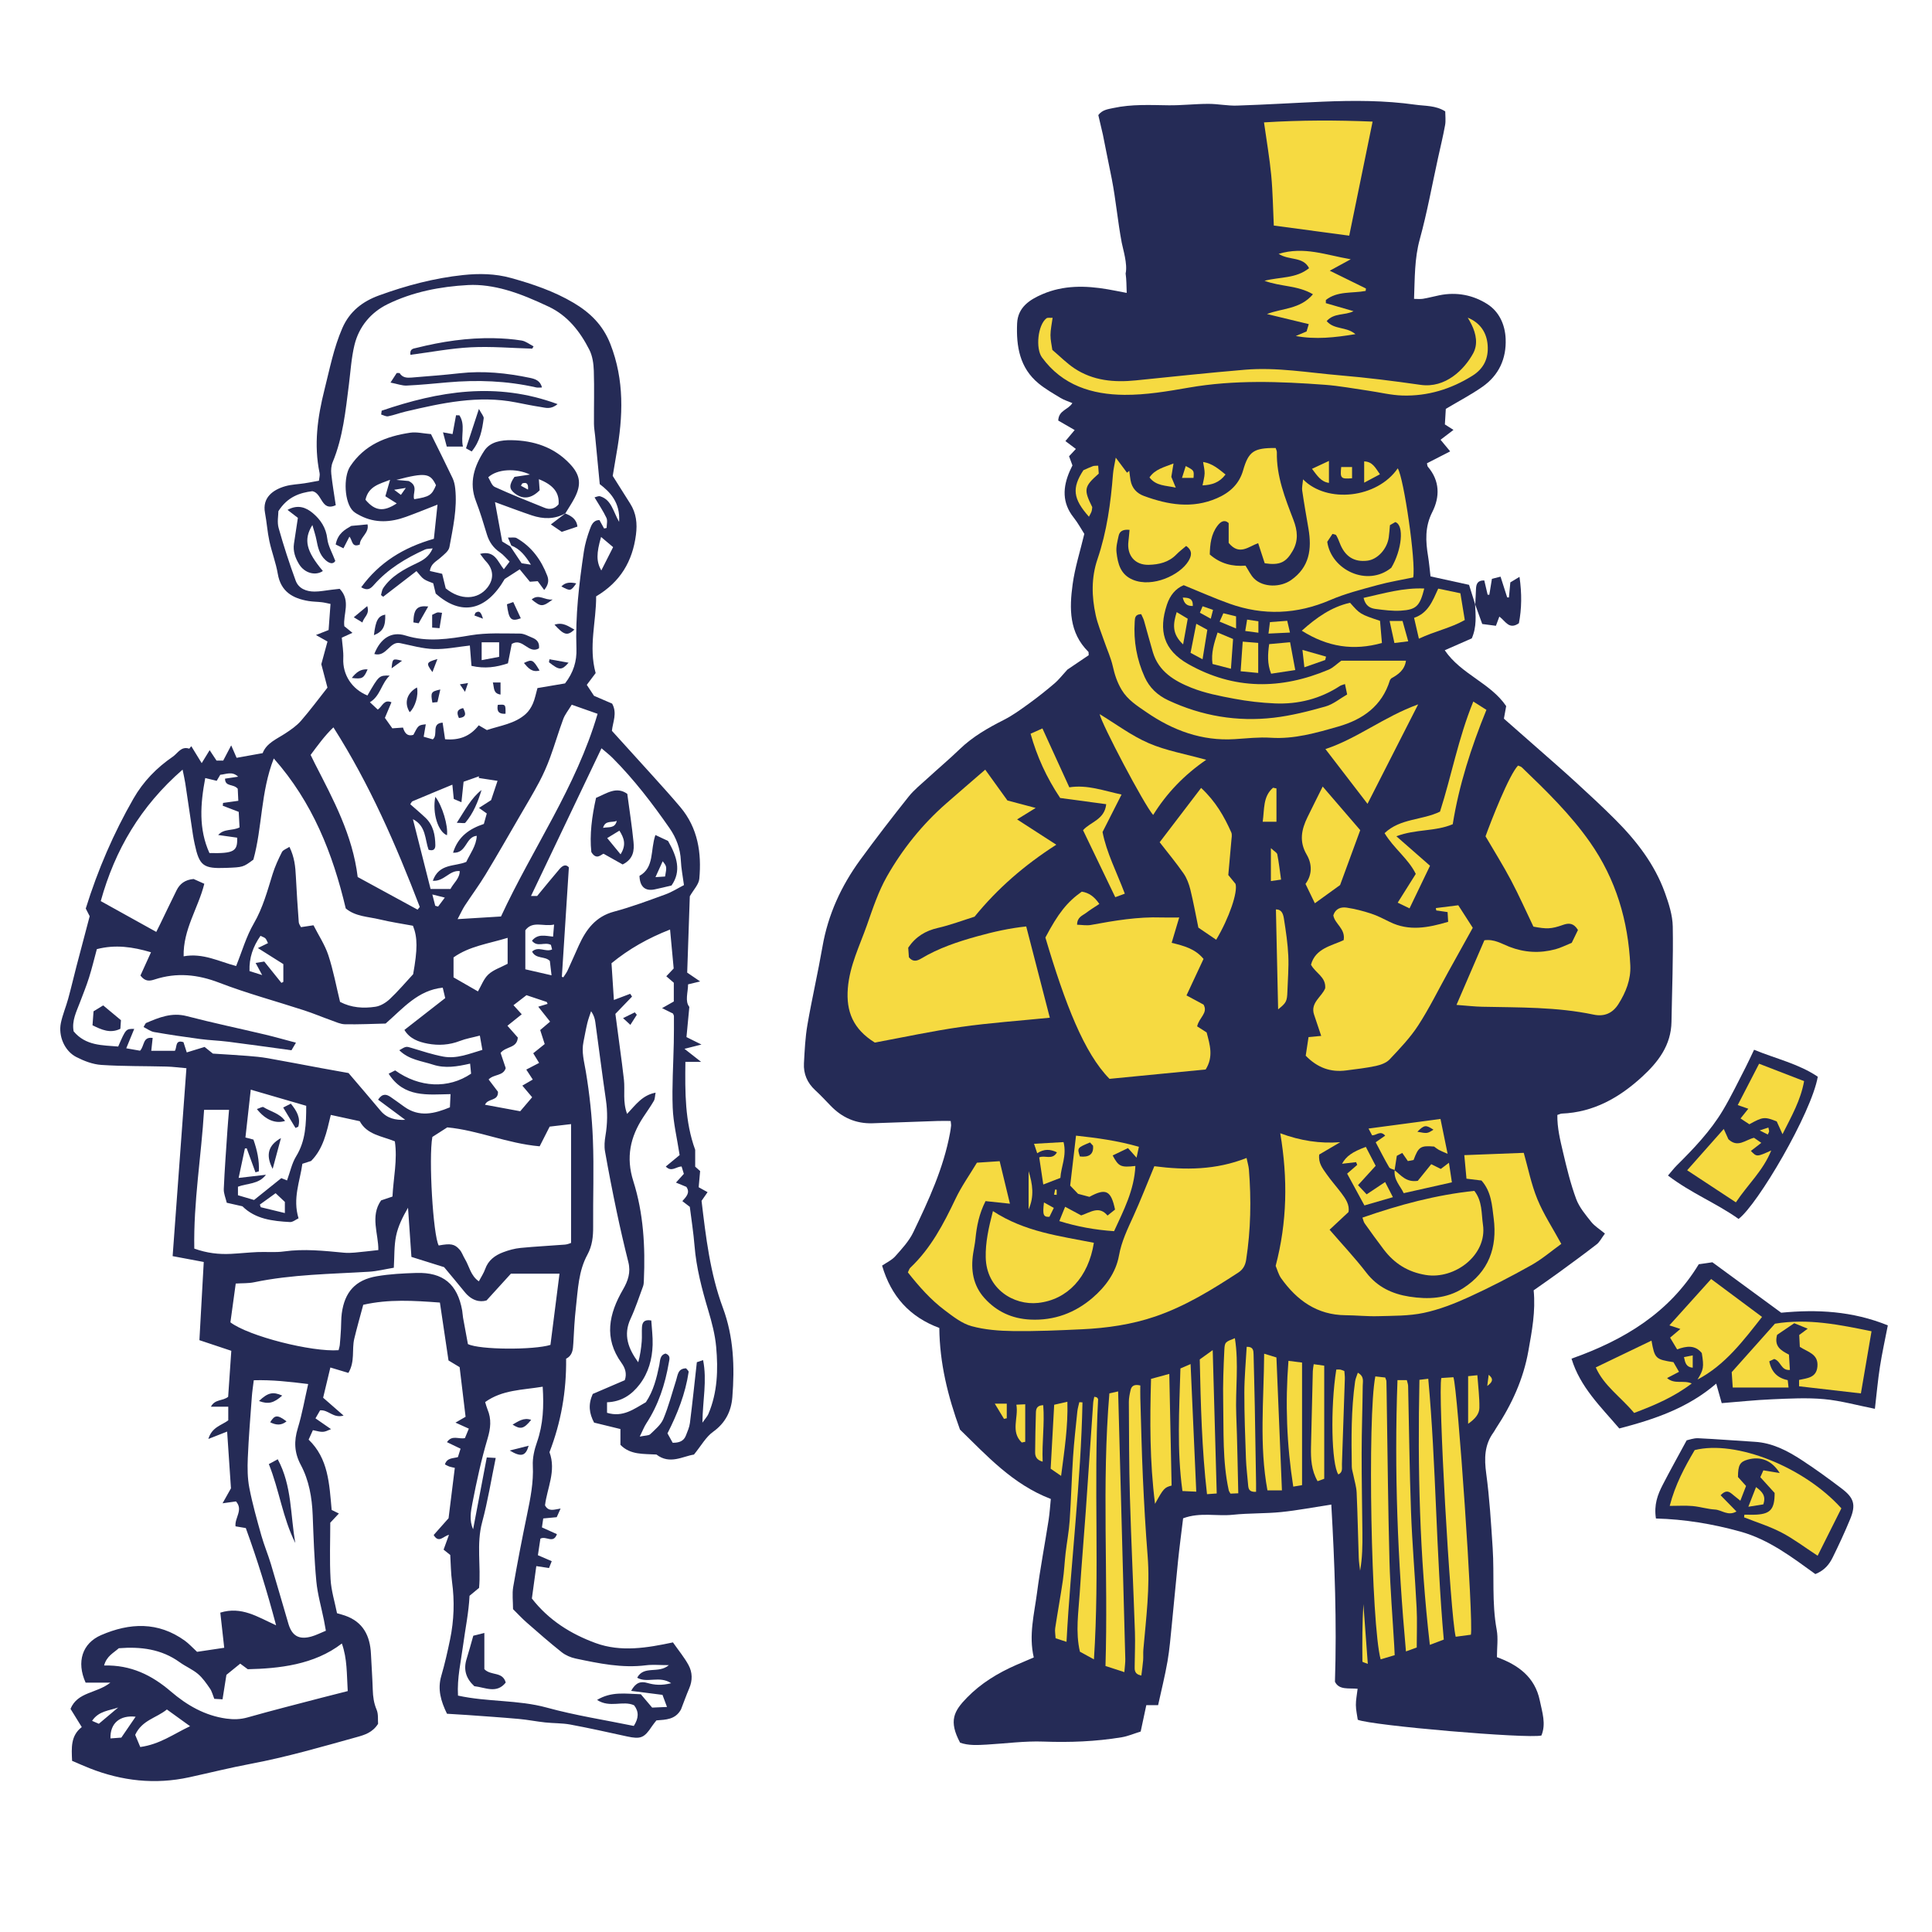 <svg version="1.1" id="svg" xmlns="http://www.w3.org/2000/svg" xmlns:xlink="http://www.w3.org/1999/xlink" x="0px" y="0px"
	 width="200px" height="200px" viewBox="0 0 200 200" enable-background="new 0 0 200 200" xml:space="preserve">
<path class="stroke" fill="#252b56"  fill-rule="evenodd" clip-rule="evenodd" d="M70.497,176.959c-0.587,1.069-1.583,1.058-2.544,1.136
	c-0.163,0.211-0.327,0.398-0.462,0.604c-0.802,1.22-1.174,1.362-2.589,1.054c-1.951-0.425-3.9-0.863-5.863-1.228
	c-0.854-0.158-1.741-0.125-2.609-0.22c-0.911-0.098-1.812-0.28-2.724-0.362c-1.779-0.16-3.561-0.277-5.343-0.407
	c-0.698-0.051-1.397-0.087-2.091-0.13c-0.641-1.317-0.994-2.541-0.588-3.925c0.362-1.238,0.646-2.501,0.908-3.765
	c0.408-1.974,0.477-3.962,0.203-5.967c-0.124-0.904-0.125-1.826-0.185-2.78c-0.201-0.16-0.424-0.339-0.689-0.552
	c0.167-0.455,0.332-0.91,0.557-1.529c-0.577,0.117-1.047,0.92-1.584,0.016c0.535-0.603,1.102-1.242,1.542-1.738
	c0.228-1.832,0.431-3.476,0.646-5.213c-0.207-0.048-0.398-0.079-0.579-0.14c-0.145-0.048-0.277-0.135-0.445-0.22
	c0.229-0.709,0.861-0.608,1.346-0.755c0.095-0.302,0.179-0.567,0.274-0.871c-0.479-0.229-0.905-0.435-1.409-0.676
	c0.533-0.778,1.203-0.283,1.86-0.418c0.11-0.267,0.246-0.594,0.405-0.98c-0.454-0.205-0.828-0.374-1.383-0.625
	c0.484-0.278,0.782-0.449,1.047-0.602c-0.208-1.724-0.41-3.411-0.617-5.139c-0.308-0.185-0.625-0.376-1.151-0.693
	c-0.278-1.87-0.58-3.901-0.89-5.993c-2.73-0.202-5.285-0.368-7.936,0.23c-0.322,1.208-0.654,2.362-0.932,3.527
	c-0.265,1.117,0.1,2.341-0.607,3.525c-0.574-0.172-1.151-0.346-1.865-0.56c-0.267,1.117-0.523,2.184-0.749,3.128
	c0.725,0.633,1.333,1.163,2.118,1.85c-1.085,0.306-1.551-0.62-2.431-0.545c-0.121,0.21-0.295,0.511-0.479,0.832
	c0.563,0.39,1.042,0.723,1.61,1.116c-0.809,0.353-0.809,0.353-1.877,0.107c-0.137,0.302-0.283,0.623-0.443,0.979
	c2.045,1.971,2.135,4.533,2.385,7.28c0.118,0.058,0.416,0.205,0.748,0.368c-0.361,0.386-0.554,0.591-0.892,0.951
	c0,1.86-0.082,3.861,0.03,5.85c0.067,1.187,0.437,2.357,0.669,3.522c0.36,0.106,0.596,0.165,0.824,0.245
	c1.874,0.649,2.594,2.085,2.687,3.948c0.062,1.247,0.148,2.492,0.189,3.739c0.022,0.71,0.11,1.376,0.397,2.052
	c0.199,0.466,0.119,1.051,0.153,1.465c-0.571,0.902-1.389,1.147-2.184,1.368c-3.65,1.012-7.286,2.075-11.017,2.776
	c-2.126,0.4-4.229,0.926-6.345,1.388c-3.531,0.771-6.961,0.39-10.303-0.928c-0.611-0.241-1.212-0.511-1.826-0.771
	c-0.064-1.358-0.155-2.605,1.001-3.496C8.07,178.15,7.687,177.527,7.3,176.9c0.738-1.778,2.688-1.576,4.128-2.716
	c-1.065,0-1.85,0-2.566,0c-0.964-2.142-0.35-4.072,1.607-4.919c2.956-1.28,5.896-1.413,8.656,0.573
	c0.435,0.312,0.799,0.722,1.275,1.159c0.87-0.131,1.803-0.27,2.812-0.42c-0.137-1.234-0.268-2.404-0.406-3.639
	c2.216-0.676,3.847,0.445,5.775,1.312c-0.931-3.506-1.94-6.784-3.136-10.066c-0.369-0.062-0.714-0.12-1.063-0.179
	c-0.107-0.891,0.831-1.692,0.047-2.578c-0.336,0.047-0.712,0.099-1.39,0.193c0.374-0.667,0.623-1.11,0.87-1.549
	c-0.13-1.924-0.259-3.854-0.396-5.875c-0.683,0.269-1.218,0.479-1.945,0.765c0.371-1.235,1.342-1.395,2.062-1.927
	c0-0.419,0-0.863,0-1.413c-0.587,0-1.125,0-1.796,0c0.425-0.804,1.202-0.563,1.784-1.023c0.103-1.501,0.213-3.109,0.327-4.763
	c-1.121-0.374-2.172-0.724-3.302-1.101c0.15-2.704,0.297-5.346,0.449-8.094c-1.116-0.21-2.082-0.392-3.221-0.605
	c0.474-6.462,0.945-12.876,1.427-19.453c-0.696-0.06-1.379-0.152-2.064-0.171c-2.249-0.059-4.503-0.021-6.746-0.17
	c-0.883-0.059-1.794-0.409-2.593-0.82c-1.211-0.622-1.875-2.175-1.592-3.528c0.178-0.851,0.525-1.663,0.756-2.504
	c0.307-1.117,0.568-2.246,0.859-3.367c0.439-1.688,0.889-3.373,1.366-5.176c-0.105-0.205-0.272-0.533-0.406-0.794
	c1.253-4.028,2.883-7.797,4.94-11.385c1.02-1.776,2.399-3.188,4.068-4.333c0.52-0.356,0.856-1.114,1.708-0.831
	c0.069-0.086,0.138-0.172,0.208-0.257c0.329,0.535,0.657,1.071,1.077,1.753c0.362-0.59,0.541-0.881,0.823-1.342
	c0.261,0.396,0.468,0.709,0.714,1.081c0.187,0,0.425,0,0.689,0c0.244-0.465,0.485-0.924,0.828-1.577
	c0.231,0.532,0.37,0.852,0.56,1.288c0.84-0.151,1.725-0.311,2.697-0.485c0.397-1.041,1.436-1.447,2.335-2.035
	c0.584-0.381,1.181-0.793,1.634-1.313c0.951-1.09,1.811-2.259,2.739-3.434c-0.233-0.888-0.437-1.663-0.637-2.424
	c0.206-0.755,0.428-1.568,0.64-2.347c-0.431-0.244-0.734-0.414-1.195-0.674c0.5-0.198,0.828-0.327,1.31-0.517
	c0.062-0.842,0.127-1.737,0.198-2.702c-0.361-0.072-0.629-0.144-0.903-0.175c-0.455-0.054-0.918-0.051-1.369-0.125
	c-1.644-0.271-2.874-0.975-3.187-2.818c-0.194-1.145-0.625-2.248-0.87-3.386c-0.208-0.966-0.271-1.962-0.454-2.935
	c-0.293-1.558,0.811-2.383,2.119-2.752c0.635-0.18,1.315-0.194,1.973-0.297c0.486-0.076,0.969-0.174,1.494-0.269
	c0.03-0.316,0.113-0.567,0.066-0.791c-0.613-2.931-0.212-5.787,0.509-8.647c0.54-2.139,0.949-4.293,1.84-6.346
	c0.771-1.775,2.132-2.784,3.794-3.391c2.818-1.027,5.724-1.798,8.719-2.114c1.657-0.175,3.319-0.15,4.953,0.305
	c2.252,0.626,4.466,1.377,6.476,2.569c1.691,1.002,3.037,2.286,3.811,4.269c1.464,3.749,1.316,7.499,0.635,11.322
	c-0.138,0.779-0.263,1.56-0.392,2.329c0.609,0.966,1.204,1.915,1.805,2.861c0.635,1,0.751,2.066,0.599,3.235
	c-0.355,2.733-1.601,4.872-4.121,6.373c0.018,2.587-0.805,5.204-0.051,7.941c-0.262,0.348-0.595,0.792-0.917,1.219
	c0.305,0.462,0.53,0.805,0.746,1.133c0.671,0.29,1.316,0.568,1.879,0.81c0.547,1.002,0.069,1.891-0.025,2.814
	c1.436,1.583,2.864,3.148,4.28,4.722c0.948,1.054,1.901,2.103,2.812,3.187c1.81,2.156,2.203,4.727,1.956,7.412
	c-0.054,0.588-0.601,1.132-0.984,1.811c-0.086,2.521-0.178,5.215-0.27,7.901c0.434,0.295,0.788,0.535,1.342,0.913
	c-0.547,0.132-0.878,0.211-1.25,0.301c-0.009,0.866-0.346,1.741,0.13,2.337c-0.112,1.177-0.208,2.18-0.297,3.123
	c0.541,0.269,0.93,0.462,1.552,0.771c-0.659,0.166-1.065,0.268-1.759,0.443c0.624,0.488,1.075,0.843,1.725,1.352
	c-0.636,0-1.043,0-1.629,0c-0.04,3.143-0.054,6.181,1.014,9.104c0,0.575,0,1.15,0,1.743c0.223,0.199,0.434,0.386,0.511,0.455
	c-0.06,0.667-0.108,1.205-0.15,1.675c0.384,0.213,0.621,0.344,0.921,0.511c-0.235,0.338-0.418,0.601-0.623,0.896
	c0.445,3.734,0.881,7.5,2.212,11.083c1.115,3.004,1.223,6.115,0.975,9.248c-0.114,1.443-0.714,2.666-1.993,3.58
	c-0.744,0.531-1.225,1.431-1.981,2.357c-1.132,0.166-2.498,1.07-3.883-0.005c-1.335-0.083-2.701,0.057-3.728-1.004
	c0-0.568,0-1.065,0-1.634c-0.921-0.225-1.833-0.449-2.728-0.667c-0.5-0.954-0.633-1.856-0.138-2.966
	c1.035-0.445,2.171-0.932,3.315-1.423c0.245-0.677,0.036-1.27-0.332-1.78c-1.866-2.579-1.301-5.107,0.146-7.602
	c0.523-0.902,0.823-1.783,0.558-2.838c-0.435-1.735-0.838-3.478-1.207-5.228c-0.436-2.075-0.842-4.157-1.21-6.246
	c-0.091-0.519-0.043-1.083,0.046-1.608c0.211-1.246,0.228-2.477,0.046-3.73c-0.391-2.679-0.728-5.366-1.097-8.047
	c-0.05-0.366-0.159-0.722-0.435-1.122c-0.132,0.409-0.291,0.811-0.39,1.228c-0.155,0.646-0.268,1.304-0.401,1.956
	c-0.214,1.042,0.07,2.021,0.242,3.046c0.391,2.335,0.644,4.708,0.736,7.074c0.117,2.996,0.002,6,0.025,9.001
	c0.008,1.02-0.095,1.99-0.591,2.898c-0.928,1.699-0.981,3.597-1.192,5.451c-0.142,1.242-0.205,2.493-0.27,3.741
	c-0.033,0.644-0.087,1.25-0.745,1.578c0.039,3.376-0.529,6.596-1.722,9.679c0.719,1.948-0.248,3.717-0.463,5.501
	c0.375,0.703,0.938,0.432,1.613,0.333c-0.167,0.373-0.286,0.637-0.401,0.894c-0.493,0.046-0.901,0.085-1.396,0.132
	c-0.044,0.297-0.088,0.603-0.135,0.925c0.55,0.249,1.028,0.465,1.552,0.701c-0.376,1.04-1.113,0.146-1.711,0.465
	c-0.071,0.476-0.156,1.036-0.258,1.714c0.48,0.208,0.917,0.396,1.432,0.619c-0.077,0.192-0.172,0.434-0.281,0.708
	c-0.43-0.066-0.789-0.119-1.316-0.199c-0.154,1.126-0.304,2.219-0.459,3.354c1.751,2.251,4.036,3.674,6.597,4.612
	c2.626,0.961,5.338,0.499,8.008-0.068c0.596,0.853,1.183,1.558,1.613,2.35c0.407,0.75,0.425,1.585,0.069,2.408
	C71.042,175.495,70.78,176.231,70.497,176.959z M35.382,66.01c0.057,0.723,0.188,1.442,0.154,2.153
	c-0.077,1.659,0.867,3.163,2.501,3.834c1.202-2.082,1.202-2.082,2.305-2.062c-0.895,0.859-0.954,2.096-2.048,2.761
	c0.268,0.25,0.552,0.516,0.814,0.762c0.494-0.349,0.629-1.09,1.416-0.76c-0.252,0.599-0.487,1.157-0.679,1.616
	c0.341,0.481,0.604,0.85,0.769,1.082c0.535-0.038,0.815-0.057,1.104-0.078c0.175,0.574,0.451,0.938,1.073,0.755
	c0.52-1.007,0.52-1.007,1.287-1.094c-0.07,0.413-0.136,0.801-0.218,1.289c0.35,0.101,0.685,0.195,0.945,0.27
	c0.597-0.485-0.206-1.643,1.015-1.732c0.091,0.619,0.168,1.137,0.254,1.721c1.46,0.127,2.585-0.292,3.484-1.443
	c0.281,0.164,0.55,0.32,0.844,0.492c1.382-0.466,2.875-0.642,4.012-1.655c0.322-0.287,0.58-0.689,0.752-1.089
	c0.217-0.501,0.316-1.053,0.471-1.601c1.076-0.183,2.004-0.341,2.857-0.485c0.875-1.131,1.226-2.306,1.179-3.599
	c-0.122-3.383,0.273-6.728,0.771-10.061c0.116-0.777,0.346-1.548,0.616-2.286c0.16-0.437,0.354-0.968,0.997-0.959
	c0.165,0.3,0.321,0.584,0.478,0.87c0.088-0.02,0.176-0.04,0.264-0.059c0-0.353,0.114-0.758-0.023-1.047
	c-0.335-0.712-0.786-1.372-1.229-2.116c0.152-0.032,0.4-0.17,0.588-0.111c1.176,0.365,1.331,1.568,1.956,2.645
	c0.139-2.024-0.977-3.125-2.004-3.905c-0.179-1.863-0.329-3.433-0.48-5.002c-0.04-0.414-0.117-0.825-0.119-1.238
	c-0.01-1.833,0.044-3.667-0.016-5.498c-0.023-0.732-0.137-1.529-0.461-2.17c-0.956-1.888-2.248-3.541-4.215-4.466
	c-1.427-0.671-2.892-1.312-4.405-1.736c-1.265-0.354-2.634-0.572-3.938-0.5c-2.881,0.157-5.731,0.707-8.336,1.985
	c-1.726,0.848-2.964,2.321-3.425,4.235c-0.32,1.329-0.4,2.717-0.573,4.081c-0.347,2.722-0.611,5.458-1.679,8.033
	c-0.152,0.366-0.186,0.82-0.144,1.219c0.112,1.059,0.295,2.11,0.462,3.24c-1.524,0.69-1.379-1.259-2.424-1.453
	c-1.288,0.162-2.567,0.57-3.515,2.071c0,0.435-0.145,1.131,0.026,1.74c0.516,1.838,1.109,3.659,1.765,5.451
	c0.301,0.821,1.098,1.125,1.937,1.13c0.578,0.004,1.155-0.119,1.733-0.184c0.317-0.036,0.634-0.072,0.885-0.101
	c1.202,1.256,0.321,2.644,0.481,3.873c0.27,0.219,0.504,0.408,0.841,0.683C36.072,65.699,35.791,65.826,35.382,66.01z M10.43,93.281
	c2.021,1.123,3.855,2.141,5.747,3.19c0.166-0.332,0.294-0.583,0.418-0.838c0.561-1.156,1.112-2.317,1.683-3.468
	c0.338-0.681,0.881-1.094,1.764-1.171c0.287,0.128,0.655,0.292,1.108,0.495c-0.63,2.524-2.206,4.726-2.141,7.509
	c1.997-0.372,3.697,0.553,5.435,1.004c0.61-1.511,1.045-3.057,1.828-4.402c0.94-1.619,1.403-3.364,1.945-5.108
	c0.245-0.788,0.596-1.55,0.97-2.288c0.116-0.227,0.469-0.333,0.774-0.536c0.53,1.083,0.617,2.065,0.666,3.064
	c0.078,1.581,0.186,3.16,0.301,4.738c0.014,0.185,0.159,0.36,0.228,0.509c0.426-0.064,0.783-0.118,1.296-0.195
	c0.53,1.045,1.184,2.025,1.539,3.104c0.516,1.571,0.817,3.212,1.211,4.827c1.171,0.614,2.423,0.688,3.663,0.503
	c0.53-0.079,1.09-0.424,1.492-0.802c0.847-0.794,1.597-1.688,2.411-2.566c0.458-2.564,0.469-3.801-0.02-5.017
	c-1.091-0.204-2.283-0.378-3.447-0.658c-1.197-0.288-2.499-0.289-3.51-1.134c-1.345-5.69-3.437-10.989-7.45-15.526
	c-1.368,3.504-1.182,7.128-2.113,10.475c-1.06,0.785-1.06,0.785-2.84,0.854c-2.346,0.092-2.752-0.216-3.234-2.467
	c-0.07-0.326-0.135-0.654-0.185-0.983c-0.265-1.771-0.521-3.542-0.789-5.311c-0.06-0.396-0.155-0.788-0.279-1.412
	C14.553,83.457,11.899,87.983,10.43,93.281z M70.355,119.573c-0.273-1.781-0.657-3.335-0.717-4.901
	c-0.086-2.235,0.068-4.479,0.112-6.72c0.018-0.915,0.019-1.831,0.015-2.746c0-0.114-0.08-0.228-0.102-0.287
	c-0.354-0.175-0.659-0.326-1.126-0.557c0.523-0.297,0.868-0.493,1.215-0.689c0-0.662,0-1.323,0-1.94
	c-0.286-0.247-0.523-0.452-0.777-0.67c0.283-0.297,0.502-0.53,0.764-0.806c-0.121-1.306-0.241-2.604-0.375-4.033
	c-2.285,0.897-4.243,2-6.062,3.488c0.083,1.283,0.164,2.513,0.247,3.804c0.685-0.259,1.188-0.448,1.69-0.639
	c0.063,0.097,0.126,0.193,0.19,0.29c-0.574,0.595-1.147,1.19-1.724,1.788c0.154,1.162,0.31,2.316,0.46,3.471
	c0.146,1.116,0.304,2.23,0.425,3.348c0.12,1.116-0.145,2.277,0.327,3.536c0.902-0.958,1.578-1.94,2.95-2.198
	c-0.069,0.346-0.059,0.639-0.183,0.854c-0.333,0.575-0.724,1.117-1.09,1.674c-1.352,2.053-1.815,4.166-1.033,6.632
	c1.053,3.32,1.245,6.788,1.092,10.266c-0.009,0.206-0.012,0.426-0.082,0.615c-0.417,1.127-0.79,2.275-1.294,3.362
	c-0.789,1.695-0.227,3.112,0.792,4.508c0.199-0.713,0.303-1.431,0.362-2.152c0.04-0.498-0.007-1.001,0.027-1.499
	c0.033-0.462,0.215-0.813,0.963-0.677c0.049,0.813,0.166,1.669,0.139,2.521c-0.046,1.48-0.42,2.878-1.339,4.087
	c-0.841,1.105-1.915,1.81-3.381,1.859c0,0.436,0,0.779,0,1.09c1.654,0.507,2.804-0.407,4.019-1.094
	c0.785-1.166,1.114-2.492,1.392-3.846c0.092-0.446,0.041-1.037,0.653-1.194c0.552,0.209,0.394,0.592,0.331,0.958
	c-0.384,2.234-1.072,4.352-2.323,6.267c-0.229,0.35-0.378,0.751-0.685,1.373c0.579-0.123,0.925-0.093,1.09-0.251
	c0.501-0.483,1.099-0.969,1.355-1.581c0.543-1.295,0.895-2.671,1.325-4.014c0.17-0.53,0.165-1.203,1.027-1.222
	c0.09,0.123,0.281,0.267,0.264,0.379c-0.334,2.236-1.151,4.313-2.19,6.353c0.184,0.333,0.359,0.649,0.539,0.974
	c0.654,0.005,1.138-0.156,1.368-0.749c0.164-0.424,0.36-0.855,0.416-1.298c0.259-2.058,0.474-4.121,0.717-6.292
	c0.073-0.025,0.254-0.085,0.647-0.217c0.423,2.128-0.043,4.16-0.072,6.477c0.318-0.457,0.514-0.656,0.616-0.895
	c0.952-2.234,1.021-4.595,0.809-6.95c-0.114-1.274-0.45-2.545-0.818-3.778c-0.656-2.199-1.238-4.402-1.423-6.703
	c-0.11-1.365-0.326-2.721-0.488-4.019c-0.29-0.223-0.505-0.388-0.771-0.591c0.413-0.468,0.834-0.877,0.413-1.477
	c-0.316-0.13-0.647-0.267-1.074-0.442c0.31-0.343,0.551-0.611,0.816-0.904c-0.085-0.276-0.163-0.527-0.235-0.765
	c-0.58,0.02-1.044,0.617-1.636,0.007C69.436,120.335,69.928,119.927,70.355,119.573z M46.639,113.264
	c-2.354,0.041-4.828,0.391-6.405-2.115c0.305-0.155,0.505-0.257,0.672-0.342c2.516,1.794,5.504,1.936,7.861,0.339
	c-0.026-0.272-0.059-0.606-0.101-1.041c-1.368,0.312-2.586,0.514-3.835,0.108c-1.194-0.389-2.5-0.502-3.496-1.494
	c0.725-0.435,0.715-0.404,1.31-0.225c1.075,0.323,2.148,0.682,3.248,0.884c1.387,0.255,2.663-0.29,4.041-0.694
	c-0.094-0.537-0.167-0.955-0.26-1.48c-0.795,0.208-1.454,0.316-2.063,0.553c-1.089,0.424-2.212,0.489-3.32,0.284
	c-0.947-0.176-1.887-0.511-2.426-1.424c1.467-1.145,2.827-2.205,4.224-3.295c-0.089-0.373-0.16-0.673-0.257-1.081
	c-2.563,0.269-4.057,2.091-5.912,3.716c-1.3,0.03-2.751,0.1-4.201,0.075c-0.478-0.008-0.957-0.242-1.423-0.407
	c-0.938-0.333-1.858-0.724-2.805-1.032c-2.928-0.955-5.914-1.754-8.783-2.859c-2.251-0.867-4.419-1.085-6.697-0.342
	c-0.494,0.161-0.976,0.255-1.473-0.406c0.328-0.72,0.692-1.521,1.094-2.408c-1.889-0.561-3.695-0.821-5.607-0.324
	c-0.279,1.028-0.51,2-0.81,2.95c-0.273,0.865-0.617,1.709-0.938,2.559c-0.365,0.967-0.863,1.906-0.654,3
	c1.252,1.504,2.974,1.431,4.612,1.573c0.798-1.834,0.798-1.834,1.66-1.826c-0.271,0.66-0.528,1.285-0.825,2.008
	c0.578,0.101,1.047,0.183,1.428,0.25c0.484-0.517,0.258-1.469,1.306-1.322c-0.048,0.444-0.094,0.868-0.145,1.333
	c0.864,0,1.647,0,2.443,0c0.242-0.372,0.001-1.186,0.892-0.894c0.087,0.273,0.184,0.575,0.339,1.059
	c0.645-0.198,1.23-0.377,1.846-0.566c0.279,0.223,0.598,0.479,0.86,0.689c1.252,0.082,2.416,0.146,3.577,0.237
	c0.7,0.056,1.404,0.118,2.095,0.239c1.843,0.324,3.679,0.684,5.519,1.023c0.976,0.181,1.954,0.352,2.85,0.513
	c1.16,1.362,2.249,2.624,3.317,3.902c0.661,0.792,1.54,0.989,2.555,0.943c-0.941-0.697-1.881-1.396-2.813-2.089
	c0.45-0.676,0.87-0.565,1.288-0.282c0.483,0.327,0.949,0.678,1.424,1.016c1.569,1.117,3.126,0.718,4.725,0.058
	C46.596,114.167,46.614,113.798,46.639,113.264z M65.333,175.039c0.481-0.872,0.992-1.02,1.684-0.819
	c0.731,0.212,1.476,0.277,2.463,0.025c-1.223-0.811-2.477,0.032-3.52-0.568c0.705-1.307,2.187-0.369,3.28-1.302
	c-0.974,0-1.674-0.073-2.354,0.013c-2.489,0.317-4.894-0.192-7.295-0.697c-0.511-0.107-1.047-0.339-1.454-0.662
	c-1.237-0.98-2.424-2.024-3.613-3.064c-0.493-0.431-0.938-0.917-1.415-1.387c0-0.82-0.106-1.584,0.019-2.307
	c0.432-2.502,0.917-4.994,1.433-7.48c0.347-1.675,0.681-3.333,0.596-5.068c-0.039-0.803,0.159-1.659,0.43-2.428
	c0.648-1.847,0.722-3.715,0.592-5.745c-2.115,0.352-4.18,0.312-5.956,1.592c0.094,0.296,0.15,0.536,0.244,0.76
	c0.425,1.007,0.325,1.949,0.009,3.011c-0.65,2.188-1.136,4.43-1.57,6.674c-0.169,0.872-0.346,1.813,0.071,2.72
	c0.469-2.467,0.938-4.934,1.414-7.434c0.415,0.024,0.641,0.038,0.926,0.054c-0.471,2.276-0.822,4.492-1.404,6.645
	c-0.613,2.266-0.111,4.553-0.319,6.804c-0.36,0.299-0.673,0.56-0.988,0.82c-0.083,1.741-0.438,3.402-0.661,5.081
	c-0.227,1.714-0.637,3.42-0.534,5.251c3.088,0.676,6.204,0.421,9.201,1.245c2.95,0.811,5.995,1.277,8.998,1.895
	c0.509-0.798,0.548-1.471,0.032-2.137c-1.163-0.532-2.493,0.316-3.835-0.556c1.499-0.895,2.913-0.641,4.534-0.586
	c0.297,0.351,0.673,0.793,1.17,1.381c0.361-0.016,0.859-0.038,1.536-0.067c-0.215-0.579-0.352-0.942-0.466-1.251
	C67.485,175.31,66.508,175.187,65.333,175.039z M20.113,129.255c1.306,0.469,2.539,0.609,3.796,0.545
	c0.913-0.046,1.823-0.147,2.735-0.186c0.916-0.04,1.845,0.06,2.746-0.065c2.086-0.291,4.147-0.066,6.216,0.13
	c0.368,0.036,0.744,0.021,1.113-0.011c0.774-0.068,1.545-0.164,2.446-0.262c0.031-1.645-0.872-3.501,0.285-5.142
	c0.429-0.145,0.774-0.261,1.178-0.397c0.098-1.93,0.53-3.803,0.247-5.716c-1.354-0.553-2.875-0.68-3.635-2.085
	c-1.004-0.218-1.963-0.427-2.996-0.651c-0.434,1.807-0.77,3.495-2.04,4.768c-0.266,0.086-0.537,0.174-0.903,0.291
	c-0.245,1.818-1.027,3.58-0.396,5.645c-0.281,0.129-0.594,0.403-0.89,0.387c-1.799-0.099-3.581-0.303-4.918-1.631
	c-0.54-0.122-1.021-0.23-1.623-0.367c-0.111-0.484-0.328-0.96-0.308-1.426c0.088-2.035,0.242-4.067,0.378-6.1
	c0.046-0.686,0.109-1.371,0.167-2.09c-0.945,0-1.71,0-2.583,0C20.837,119.715,20.021,124.399,20.113,129.255z M55.865,118.666
	c-3.391-0.299-6.369-1.663-9.562-1.96c-0.53,0.339-1.051,0.672-1.545,0.989c-0.401,2.184,0.076,10.187,0.657,11.237
	c1.231-0.225,1.644-0.168,2.169,0.436c0.237,0.271,0.352,0.649,0.544,0.965c0.456,0.749,0.581,1.713,1.442,2.311
	c0.248-0.471,0.509-0.854,0.657-1.277c0.321-0.912,1.018-1.415,1.852-1.732c0.577-0.221,1.195-0.389,1.807-0.45
	c1.532-0.152,3.071-0.221,4.606-0.345c0.267-0.021,0.526-0.142,0.625-0.171c0-4.196,0-8.255,0-12.302
	c-0.914,0.107-1.634,0.191-2.216,0.26C56.55,117.317,56.242,117.926,55.865,118.666z M50.369,134.62
	c-0.723,0.226-1.568-0.01-2.252-0.856c-0.729-0.901-1.479-1.787-2.145-2.59c-1.147-0.359-2.207-0.691-3.382-1.06
	c-0.122-1.758-0.237-3.422-0.352-5.088c-0.555,0.957-1.031,1.909-1.237,2.917c-0.213,1.034-0.163,2.122-0.234,3.293
	c-0.925,0.153-1.732,0.361-2.548,0.412c-3.984,0.243-7.985,0.271-11.918,1.092c-0.593,0.124-1.218,0.089-1.898,0.133
	c-0.198,1.444-0.382,2.785-0.551,4.015c1.909,1.446,8.44,3.089,11.197,2.884c0.041-0.176,0.109-0.369,0.128-0.566
	c0.051-0.539,0.087-1.079,0.119-1.619c0.031-0.539,0.012-1.084,0.083-1.617c0.295-2.22,1.411-3.473,3.62-3.853
	c1.344-0.23,2.725-0.299,4.092-0.342c2.783-0.087,4.268,1.157,4.754,3.89c0.043,0.246,0.046,0.499,0.09,0.745
	c0.168,0.936,0.345,1.87,0.503,2.728c1.225,0.606,6.846,0.619,8.544,0.084c0.31-2.436,0.619-4.861,0.937-7.369
	c-1.63,0-3.238,0-5.033,0C52.19,132.617,51.418,133.466,50.369,134.62z M33.734,168.813c-0.08-0.44-0.134-0.763-0.198-1.084
	c-0.27-1.346-0.661-2.68-0.79-4.039c-0.215-2.276-0.287-4.566-0.377-6.853c-0.071-1.813-0.378-3.589-1.227-5.182
	c-0.683-1.278-0.726-2.464-0.312-3.815c0.444-1.452,0.704-2.959,1.072-4.565c-1.938-0.241-3.726-0.445-5.632-0.391
	c-0.076,0.631-0.161,1.157-0.199,1.687c-0.153,2.115-0.33,4.231-0.419,6.351c-0.044,1.03-0.036,2.091,0.158,3.098
	c0.32,1.657,0.783,3.288,1.239,4.916c0.281,0.998,0.688,1.961,0.988,2.955c0.625,2.07,1.208,4.151,1.825,6.222
	c0.373,1.246,1.104,1.651,2.373,1.3C32.709,169.282,33.154,169.05,33.734,168.813z M58.163,101.117
	c0.051,0.018,0.102,0.035,0.153,0.053c0.146-0.232,0.321-0.451,0.436-0.697c0.403-0.868,0.778-1.75,1.176-2.622
	c0.75-1.639,1.735-2.974,3.638-3.481c1.805-0.481,3.565-1.144,5.324-1.784c0.681-0.247,1.306-0.651,1.913-0.962
	c-0.126-0.957-0.287-1.734-0.32-2.517c-0.055-1.254-0.473-2.371-1.173-3.378c-1.785-2.567-3.682-5.048-5.897-7.269
	c-0.335-0.336-0.718-0.626-1.148-0.998c-2.465,5.165-4.854,10.172-7.296,15.289c0.375,0,0.604,0,0.637,0
	c0.834-1.009,1.56-1.904,2.308-2.78c0.291-0.341,0.642-0.565,0.975-0.185C58.643,93.613,58.403,97.365,58.163,101.117z
	 M10.777,172.412c2.776-0.072,4.942,1,6.907,2.686c1.657,1.422,3.517,2.504,5.751,2.812c0.757,0.104,1.454,0.087,2.203-0.125
	c2.558-0.727,5.138-1.375,7.709-2.049c0.87-0.228,1.741-0.443,2.651-0.675c-0.109-1.742-0.042-3.342-0.609-4.926
	c-2.87,2.219-6.539,2.59-9.739,2.663c-0.219-0.161-0.475-0.352-0.782-0.578c-0.508,0.412-0.987,0.802-1.43,1.161
	c-0.138,0.874-0.266,1.68-0.401,2.532c-0.366-0.021-0.6-0.036-0.854-0.05c-0.156-0.383-0.241-0.764-0.446-1.062
	c-0.371-0.537-0.752-1.098-1.243-1.513c-0.565-0.478-1.282-0.772-1.887-1.21c-1.901-1.375-4.042-1.631-6.309-1.453
	C11.753,171.116,11.037,171.433,10.777,172.412z M59.187,72.951c-0.355,0.588-0.703,1.006-0.881,1.488
	c-0.491,1.322-0.881,2.68-1.368,4.003c-0.315,0.855-0.685,1.697-1.111,2.501c-0.642,1.211-1.351,2.387-2.04,3.572
	c-1.168,2.011-2.319,4.03-3.524,6.018c-0.667,1.102-1.44,2.14-2.146,3.22c-0.233,0.357-0.406,0.754-0.747,1.396
	c1.705-0.104,3.101-0.189,4.493-0.275c3.271-7.059,7.779-13.387,10-20.98C61.006,73.592,60.199,73.308,59.187,72.951z
	 M43.226,94.166c0.076-0.093,0.153-0.187,0.23-0.28c-2.455-6.399-5.176-12.674-8.94-18.589c-0.893,0.846-1.608,1.844-2.361,2.851
	c0.164,0.332,0.304,0.629,0.453,0.921c1.892,3.7,3.89,7.359,4.42,11.72C39.04,91.885,41.133,93.025,43.226,94.166z M42.746,84.802
	c0.611,2.417,1.222,4.833,1.828,7.227c0.781,0,1.397,0,2.058,0c0.308-0.608,0.951-1.072,0.959-1.854
	c-1.077-0.111-1.592,1.081-2.788,1.006c0.65-1.827,2.275-1.454,3.464-1.957c0.404-0.862,1.042-1.669,1.087-2.7
	c-1.169,0.094-1.035,1.845-2.455,1.748c0.528-1.709,1.735-2.49,3.189-2.977c0.111-0.399,0.21-0.752,0.303-1.084
	c-0.267-0.19-0.485-0.345-0.807-0.575c0.472-0.303,0.842-0.542,1.254-0.806c0.231-0.69,0.472-1.41,0.667-1.997
	c-0.73-0.112-1.336-0.204-1.941-0.296c0.005-0.058,0.012-0.115,0.018-0.173c-0.5,0.177-1.001,0.354-1.592,0.562
	c-0.07,0.667-0.142,1.344-0.223,2.119c-0.336-0.144-0.58-0.247-0.793-0.337c-0.051-0.518-0.094-0.948-0.146-1.479
	c-1.452,0.602-2.791,1.153-4.125,1.718c-0.093,0.039-0.142,0.183-0.232,0.308c0.535,0.474,1.066,0.918,1.568,1.394
	c0.816,0.771,1.013,1.786,1.027,2.847c0.004,0.388-0.182,0.635-0.702,0.47C43.976,86.879,44.122,85.501,42.746,84.802z
	 M26.301,124.222c0.885-0.709,1.843-1.479,2.821-2.262c0.22,0.089,0.452,0.184,0.591,0.24c0.326-0.891,0.5-1.775,0.943-2.496
	c0.992-1.616,1.04-3.343,1.044-5.232c-1.923-0.56-3.736-1.088-5.741-1.671c-0.197,1.767-0.374,3.354-0.552,4.951
	c0.34,0.09,0.571,0.15,0.829,0.218c0.377,1.079,0.623,2.164,0.557,3.288c-0.116,0.033-0.232,0.066-0.348,0.099
	c-0.303-0.83-0.606-1.66-0.909-2.491c-0.062,0.009-0.123,0.018-0.185,0.028c-0.202,0.949-0.404,1.897-0.648,3.043
	c1.045-0.121,1.91-0.221,2.827-0.327c-0.74,0.997-1.939,0.872-2.896,1.237c0,0.349,0,0.62,0,0.884
	C25.169,123.888,25.637,124.025,26.301,124.222z M51.551,113.021c0.035,1.008-1.034,0.636-1.345,1.34
	c1.28,0.237,2.524,0.468,3.646,0.675c0.47-0.55,0.849-0.994,1.236-1.449c-0.308-0.366-0.635-0.753-1.015-1.204
	c0.457-0.265,0.767-0.445,1.08-0.628c-0.23-0.354-0.428-0.656-0.672-1.032c0.489-0.255,0.907-0.472,1.329-0.691
	c-0.227-0.371-0.414-0.677-0.61-0.998c0.438-0.353,0.815-0.655,1.187-0.954c-0.175-0.544-0.322-1.001-0.466-1.449
	c0.389-0.331,0.699-0.595,1.024-0.872c-0.338-0.425-0.639-0.807-1.226-1.546c0.342-0.104,0.656-0.197,0.971-0.292
	c-0.032-0.066-0.062-0.132-0.094-0.198c-0.697-0.234-1.395-0.468-2.095-0.702c-0.489,0.377-0.896,0.691-1.345,1.037
	c0.324,0.356,0.539,0.593,0.855,0.94c-0.512,0.411-0.973,0.78-1.482,1.188c0.376,0.426,0.75,0.849,1.075,1.218
	c-0.082,1.129-1.188,0.875-1.783,1.59c0.152,0.452,0.34,1.01,0.531,1.577c-0.255,0.836-1.217,0.603-1.771,1.173
	C50.897,112.158,51.219,112.582,51.551,113.021z M21.247,80.543c-0.508,2.691-0.696,5.271,0.435,7.766
	c2.521,0.053,2.932-0.177,2.866-1.594c-0.646-0.091-1.304-0.184-1.961-0.276c0.617-0.688,1.434-0.402,2.211-0.786
	c-0.027-0.518-0.057-1.072-0.086-1.61c-0.626-0.24-1.14-0.438-1.653-0.635c0.01-0.097,0.021-0.193,0.032-0.29
	c0.491-0.068,0.983-0.137,1.58-0.22c-0.024-0.504-0.046-0.973-0.06-1.247c-0.462-0.543-1.305-0.167-1.316-1.045
	c0.476-0.071,0.918-0.137,1.359-0.203c-0.632-0.597-1.247-0.248-1.853-0.199c-0.152,0.259-0.295,0.503-0.367,0.625
	C21.903,80.7,21.636,80.636,21.247,80.543z M52.551,97.084c-2.009,0.615-3.961,0.86-5.601,2.027c0,0.756,0,1.455,0,2.066
	c0.904,0.52,1.75,1.006,2.527,1.453c0.344-0.585,0.591-1.299,1.079-1.755c0.512-0.479,1.254-0.713,1.994-1.105
	C52.551,98.998,52.551,98.139,52.551,97.084z M14.521,180.851c2.031-0.283,3.421-1.333,5.155-2.155
	c-0.914-0.66-1.667-1.204-2.399-1.732c-1.088,0.893-2.564,1.084-3.282,2.628C14.119,179.888,14.308,180.339,14.521,180.851z
	 M56.92,99.479c-0.501-0.529-1.44-0.171-1.838-0.97c0.654-0.612,1.395,0.097,2.071-0.224c-0.054-0.207-0.099-0.385-0.121-0.471
	c-0.665-0.344-1.413,0.286-1.961-0.429c0.597-0.748,1.364-0.504,2.183-0.425c0.034-0.41,0.062-0.747,0.104-1.251
	c-1.107,0.247-2.21-0.434-2.976,0.592c0,1.349,0,2.629,0,4.04c0.896,0.206,1.713,0.394,2.713,0.623
	C57.02,100.322,56.968,99.886,56.92,99.479z M27.742,97.632c-0.116-0.22-0.163-0.387-0.27-0.492
	c-0.108-0.105-0.276-0.148-0.506-0.263c-0.768,1.11-1.187,2.266-1.136,3.649c0.411,0.129,0.766,0.241,1.308,0.412
	c-0.289-0.536-0.454-0.843-0.676-1.255c0.383-0.062,0.645-0.104,0.894-0.145c0.62,0.771,1.197,1.491,1.776,2.209
	c0.066-0.036,0.132-0.071,0.199-0.106c0-0.558,0-1.117,0-1.837c-0.781-0.492-1.632-1.029-2.635-1.662
	C27.131,97.93,27.375,97.811,27.742,97.632z M28.532,123.52c-0.578,0.417-1.106,0.798-1.634,1.179
	c0.032,0.09,0.064,0.181,0.096,0.271c0.814,0.197,1.628,0.394,2.495,0.604c0-0.512,0-0.877,0-1.152
	C29.079,124.035,28.738,123.714,28.532,123.52z M11.435,179.96c0.493-0.036,0.889-0.065,1.125-0.083
	c0.554-0.81,1.009-1.476,1.479-2.163C12.424,177.533,11.389,178.378,11.435,179.96z M63.47,56.639
	c-0.497-0.419-0.868-0.733-1.247-1.053c-0.486,1.688-0.504,2.539,0.022,3.47C62.68,58.197,63.066,57.435,63.47,56.639z
	 M10.232,178.444c0.761-0.641,1.381-1.162,2.001-1.684c-0.922,0.331-2.009,0.346-2.701,1.383
	C9.839,178.276,10.046,178.365,10.232,178.444z M45.056,93.766c0.099,0.026,0.198,0.054,0.297,0.08
	c0.201-0.269,0.403-0.538,0.694-0.926c-0.483-0.122-0.807-0.203-1.292-0.325C44.884,93.098,44.97,93.432,45.056,93.766z"/>
<path class="stroke" fill="#252b56"  d="M165.291,128.808c0.3-0.232,0.481-0.617,0.851-1.11c-0.538-0.448-1.062-0.762-1.418-1.209
	c-0.589-0.741-1.239-1.507-1.56-2.374c-0.575-1.558-0.972-3.187-1.352-4.807c-0.299-1.275-0.619-2.563-0.595-3.89
	c0.223-0.07,0.336-0.134,0.452-0.139c3.304-0.13,5.973-1.653,8.334-3.824c1.668-1.533,2.989-3.263,3.029-5.673
	c0.055-3.289,0.191-6.579,0.132-9.866c-0.021-1.173-0.407-2.375-0.811-3.497c-1.065-2.959-2.958-5.394-5.157-7.592
	c-1.326-1.326-2.703-2.6-4.086-3.867c-1.318-1.209-2.672-2.379-4.013-3.564c-1.147-1.013-2.298-2.021-3.413-3.001
	c0.095-0.519,0.159-0.877,0.236-1.299c-1.624-2.401-4.674-3.292-6.36-5.783c0.987-0.433,1.932-0.848,2.798-1.228
	c0.53-1.213,0.399-2.378,0.341-3.536l0.019,0.043c-0.207-0.659-0.413-1.319-0.642-2.049c-1.357-0.299-2.681-0.589-3.989-0.876
	c-0.09-0.754-0.145-1.418-0.252-2.073c-0.258-1.569-0.343-3.058,0.437-4.59c0.792-1.558,0.791-3.226-0.456-4.682
	c-0.068-0.078-0.061-0.221-0.096-0.366c0.778-0.399,1.533-0.786,2.4-1.23c-0.411-0.496-0.706-0.852-0.994-1.202
	c0.421-0.321,0.772-0.589,1.337-1.021c-0.425-0.271-0.732-0.467-0.889-0.566c0.042-0.704,0.074-1.246,0.096-1.611
	c1.319-0.788,2.61-1.461,3.794-2.289c1.692-1.184,2.484-2.903,2.401-4.956c-0.06-1.481-0.673-2.831-1.921-3.618
	c-1.471-0.929-3.165-1.255-4.926-0.9c-0.57,0.115-1.134,0.271-1.708,0.366c-0.3,0.05-0.616,0.009-0.928,0.009
	c0.083-2.138,0.038-4.153,0.592-6.165c0.762-2.765,1.271-5.6,1.887-8.404c0.251-1.139,0.528-2.272,0.736-3.419
	c0.084-0.469,0.014-0.965,0.014-1.421c-0.999-0.628-2.066-0.547-3.089-0.691c-3.191-0.45-6.396-0.448-9.605-0.313
	c-2.953,0.125-5.903,0.31-8.857,0.405c-0.992,0.033-1.99-0.182-2.985-0.179c-1.373,0.002-2.746,0.166-4.118,0.148
	c-1.907-0.025-3.808-0.127-5.695,0.282c-0.57,0.124-1.147,0.177-1.564,0.733c0.155,0.663,0.312,1.336,0.474,2.027
	c-0.015,0.006,0.636,3.121,0.918,4.572c0.428,2.192,0.616,4.415,1.032,6.61c0.126,0.668,0.625,2.221,0.402,3.19
	c0.091,0.623,0.088,1.288,0.113,2.008c-0.78-0.149-1.375-0.271-1.975-0.374c-2.291-0.392-4.572-0.434-6.75,0.506
	c-1.333,0.574-2.549,1.365-2.62,3.031c-0.101,2.363,0.262,4.603,2.23,6.216c0.699,0.572,1.497,1.029,2.273,1.498
	c0.37,0.223,0.796,0.351,1.216,0.53c-0.434,0.707-1.414,0.725-1.462,1.807c0.511,0.295,1.092,0.632,1.701,0.984
	c-0.314,0.374-0.618,0.735-0.959,1.142c0.401,0.301,0.72,0.541,1.084,0.814c-0.259,0.278-0.475,0.509-0.706,0.756
	c0.126,0.342,0.239,0.646,0.351,0.949c-0.098,0.205-0.194,0.39-0.276,0.579c-0.73,1.676-0.817,3.285,0.4,4.814
	c0.435,0.546,0.769,1.173,1.104,1.693c-0.431,1.809-0.973,3.491-1.208,5.214c-0.342,2.496-0.384,5.004,1.626,6.992
	c0.042,0.042,0.018,0.148,0.036,0.353c-0.77,0.521-1.591,1.077-2.208,1.495c-0.547,0.594-0.896,1.056-1.326,1.422
	c-0.854,0.727-1.734,1.429-2.643,2.087c-0.838,0.607-1.686,1.227-2.604,1.692c-1.642,0.833-3.219,1.729-4.559,3.021
	c-1.079,1.041-2.229,2.008-3.334,3.022c-0.674,0.618-1.405,1.198-1.969,1.907c-1.711,2.151-3.394,4.329-5.013,6.55
	c-1.962,2.692-3.327,5.654-3.902,8.972c-0.469,2.705-1.091,5.385-1.558,8.092c-0.226,1.308-0.287,2.649-0.36,3.979
	c-0.061,1.096,0.34,2.032,1.163,2.791c0.551,0.508,1.065,1.056,1.585,1.597c1.189,1.242,2.627,1.885,4.357,1.829
	c2.248-0.075,4.497-0.162,6.746-0.237c0.445-0.015,0.892-0.002,1.339-0.002c0.022,0.258,0.051,0.381,0.039,0.501
	c-0.024,0.248-0.063,0.496-0.108,0.741c-0.67,3.646-2.218,6.977-3.802,10.279c-0.44,0.919-1.18,1.713-1.868,2.488
	c-0.364,0.409-0.913,0.655-1.362,0.964c0.932,3.176,2.859,5.32,5.924,6.454c0.033,3.636,0.878,7.056,2.138,10.52
	c2.753,2.67,5.435,5.663,9.404,7.184c-0.073,0.709-0.115,1.453-0.229,2.186c-0.392,2.511-0.87,5.01-1.199,7.527
	c-0.287,2.196-0.875,4.388-0.336,6.693c-0.62,0.266-1.23,0.521-1.836,0.786c-1.887,0.827-3.636,1.894-5.074,3.368
	c-1.357,1.391-1.926,2.407-0.717,4.668c0.857,0.311,1.813,0.253,2.765,0.199c1.955-0.111,3.915-0.383,5.862-0.312
	c2.723,0.1,5.417-0.003,8.097-0.446c0.644-0.106,1.26-0.375,1.97-0.594c0.199-0.935,0.387-1.815,0.583-2.732h1.221
	c0.334-1.531,0.71-3.019,0.972-4.526c0.22-1.269,0.32-2.56,0.451-3.843c0.223-2.197,0.415-4.398,0.644-6.596
	c0.149-1.44,0.341-2.875,0.522-4.376c1.761-0.658,3.489-0.19,5.158-0.368c1.654-0.176,3.334-0.112,4.99-0.279
	c1.678-0.17,3.34-0.493,5.192-0.777c0.353,6.144,0.576,12.156,0.378,18.337c0.411,0.884,1.428,0.644,2.347,0.733
	c-0.072,0.621-0.186,1.152-0.181,1.683c0.006,0.529,0.132,1.056,0.196,1.524c1.443,0.605,17.585,1.984,19.01,1.632
	c0.502-1.207,0.083-2.407-0.165-3.617c-0.501-2.439-2.237-3.693-4.438-4.495c0-1.006,0.139-1.947-0.025-2.83
	c-0.521-2.809-0.234-5.645-0.417-8.461c-0.168-2.576-0.322-5.16-0.667-7.714c-0.21-1.557-0.195-2.968,0.759-4.27
	c0.098-0.134,0.169-0.287,0.261-0.426c1.62-2.457,2.826-5.066,3.345-8.003c0.363-2.056,0.76-4.088,0.545-6.271
	c0.867-0.611,1.756-1.224,2.627-1.859C162.701,130.758,164.011,129.802,165.291,128.808z"/>
<path class="stroke" fill="#252b56"  d="M184.39,135.892c-2.381-1.746-4.73-3.467-7.124-5.222c-0.19,0.028-0.436,0.065-0.681,0.101
	c-0.244,0.035-0.487,0.068-0.729,0.103c-3.045,5.011-7.692,7.833-13.173,9.772c0.893,2.955,3.04,4.991,4.947,7.229
	c3.66-0.954,7.098-2.114,10.033-4.644c0.216,0.766,0.38,1.35,0.568,2.021c1.772-0.14,3.494-0.326,5.222-0.398
	c1.789-0.076,3.595-0.177,5.37-0.016c1.715,0.156,3.401,0.633,5.266,1.002c0.184-1.568,0.306-2.974,0.523-4.363
	c0.22-1.416,0.533-2.818,0.815-4.274C191.755,135.712,188.1,135.533,184.39,135.892z"/>
<path class="stroke" fill="#252b56"  d="M190.657,154.099c-1.357-1.032-2.739-2.039-4.167-2.968c-1.47-0.957-3.021-1.769-4.838-1.876
	c-1.954-0.115-3.906-0.281-5.86-0.37c-0.472-0.021-0.954,0.172-1.19,0.218c-0.912,1.688-1.724,3.14-2.484,4.617
	c-0.514,1-0.918,2.044-0.696,3.475c2.953,0.074,5.87,0.56,8.734,1.353c2.981,0.826,5.39,2.686,7.769,4.4
	c0.963-0.39,1.45-1.021,1.798-1.729c0.643-1.305,1.257-2.627,1.81-3.972C192.133,155.783,191.937,155.07,190.657,154.099z"/>
<path class="stroke" fill="#252b56"  d="M179.976,126.183c1.964-1.467,7.536-10.934,8.201-14.722c-1.981-1.339-4.342-1.862-6.597-2.79
	c-0.351,0.731-0.604,1.297-0.889,1.847c-0.765,1.476-1.48,2.981-2.33,4.407c-1.287,2.159-3.019,3.967-4.792,5.73
	c-0.282,0.28-0.524,0.601-0.9,1.036C175.056,123.519,177.725,124.573,179.976,126.183z"/>
<path class="stroke" fill="#252b56"  d="M153.441,64.596c0.517,0.068,0.982,0.129,1.416,0.186c0.143-0.382,0.236-0.632,0.355-0.953c0.635,0.458,1,1.404,2.023,0.689
	c0.293-1.499,0.314-3.057,0.063-4.803c-0.452,0.273-0.718,0.435-0.949,0.574c-0.054,0.582-0.099,1.072-0.145,1.562
	c-0.061-0.002-0.121-0.005-0.182-0.008c-0.221-0.691-0.442-1.384-0.686-2.147c-0.366,0.091-0.622,0.155-0.893,0.223
	c-0.097,0.596-0.182,1.124-0.268,1.653c-0.059-0.003-0.117-0.005-0.176-0.009c-0.116-0.496-0.233-0.991-0.346-1.476
	c-0.715-0.021-0.837,0.388-0.859,0.89c-0.024,0.537-0.051,1.076-0.076,1.613c0,0-0.019-0.043-0.017-0.039
	C152.94,63.211,153.177,63.866,153.441,64.596z"/>
<path class="stroke" fill="#252b56"  fill-rule="evenodd" clip-rule="evenodd" d="M58.535,53.138c-1.124,0.635-2.3,0.608-3.477,0.216
	c-1.208-0.404-2.398-0.862-3.819-1.377c0.257,1.405,0.49,2.677,0.747,4.078c0.24,0.146,0.545,0.331,0.85,0.516
	c0.362,0.542,0.725,1.084,1.163,1.739c0.17,0.026,0.482,0.073,0.961,0.146c-0.578-0.93-1.129-1.63-2.029-1.983
	c-0.09-0.214-0.18-0.429-0.348-0.827c0.408,0.02,0.708-0.053,0.903,0.059c1.547,0.888,2.534,2.25,3.165,3.892
	c0.194,0.506,0.111,0.953-0.315,1.478c-0.269-0.364-0.469-0.638-0.671-0.912c-0.279,0.02-0.558,0.039-0.811,0.058
	c-0.369-0.45-0.705-0.859-1.052-1.283c-0.563,0.363-1.044,0.672-1.556,1.002c-1.912,3.295-4.478,3.872-7.142,1.506
	c-0.07-0.293-0.158-0.652-0.258-1.067c-0.3-0.129-0.667-0.229-0.963-0.432c-0.264-0.181-0.45-0.475-0.77-0.828
	c-1.15,0.887-2.299,1.772-3.447,2.657c-0.075-0.059-0.15-0.118-0.225-0.177c0.073-0.24,0.092-0.518,0.226-0.717
	c0.85-1.257,2.148-1.948,3.459-2.571c0.692-0.329,1.28-0.668,1.664-1.542c-0.357,0.048-0.595,0.028-0.786,0.114
	c-1.986,0.898-3.833,2.006-5.293,3.661c-0.331,0.376-0.648,0.66-1.32,0.249c1.872-2.567,4.362-4.113,7.524-5.018
	c0.112-1.062,0.238-2.242,0.375-3.536c-1.174,0.457-2.204,0.88-3.25,1.259c-1.584,0.575-3.17,0.683-4.726-0.109
	c-0.258-0.132-0.528-0.271-0.738-0.464c-0.941-0.869-1.047-3.553-0.328-4.643c1.483-2.247,3.716-3.113,6.21-3.488
	c0.667-0.1,1.376,0.083,2.156,0.144c0.78,1.58,1.525,3.061,2.236,4.556c0.156,0.33,0.236,0.712,0.275,1.079
	c0.22,2.061-0.235,4.066-0.602,6.068c-0.076,0.412-0.574,0.776-0.934,1.099c-0.416,0.374-0.99,0.602-1.088,1.368
	c0.448,0.103,0.828,0.189,1.271,0.291c0.122,0.494,0.249,1.013,0.37,1.509c1.518,1.247,3.312,1.203,4.32-0.089
	c0.692-0.887,0.633-1.873-0.147-2.698c-0.195-0.206-0.353-0.447-0.617-0.786c1.551-0.391,1.811,0.81,2.458,1.594
	c0.215-0.284,0.371-0.49,0.599-0.79c-0.361-0.352-0.642-0.713-1.002-0.957c-0.692-0.469-1.118-1.084-1.356-1.878
	c-0.347-1.155-0.699-2.311-1.132-3.435c-0.738-1.917-0.168-3.626,0.86-5.2c0.619-0.947,1.774-1.119,2.81-1.103
	c2.319,0.035,4.431,0.717,6.073,2.469c1.071,1.144,1.2,2.116,0.466,3.524c-0.286,0.549-0.636,1.063-0.957,1.594L58.535,53.138z
	 M57.823,52.208c0.107-1.189-0.543-2.014-2.04-2.601c0.028,0.401,0.057,0.803,0.081,1.147c-0.869,0.877-1.737,0.969-2.568,0.324
	c-0.602-0.468-0.618-0.86-0.04-1.712c0.464-0.07,0.96-0.144,1.606-0.241c-1.456-0.689-3.404-0.575-4.319,0.284
	c0.209,0.323,0.356,0.854,0.679,1.001c1.691,0.773,3.424,1.461,5.151,2.157C56.926,52.792,57.432,52.674,57.823,52.208z
	 M37.834,51.735c0.985,1.178,1.884,1.27,3.235,0.378c-0.346-0.218-0.688-0.434-1.177-0.742c0.155-0.538,0.308-1.073,0.489-1.702
	C39.274,50.102,38.144,50.333,37.834,51.735z M42.305,49.795c1.077,0.527,0.349,1.314,0.574,1.882
	c1.583-0.252,1.822-0.408,2.254-1.446c-0.591-1.258-1.092-1.336-4.102-0.552C41.648,49.734,42.046,49.771,42.305,49.795z
	 M42.01,50.51c-0.496,0.078-0.732,0.116-1.206,0.192c0.362,0.273,0.505,0.381,0.699,0.527C41.64,51.035,41.74,50.892,42.01,50.51z
	 M54.661,50.683c0.058-0.706-0.214-0.75-0.575-0.645c-0.049,0.014-0.074,0.112-0.157,0.247
	C54.138,50.398,54.342,50.51,54.661,50.683z"/>
<path class="stroke" fill="#252b56"  fill-rule="evenodd" clip-rule="evenodd" d="M48.807,68.931c-0.059-0.732-0.11-1.375-0.168-2.106
	c-1.284,0.139-2.511,0.402-3.729,0.365c-1.182-0.037-2.355-0.382-3.516-0.619c-1.068-0.196-1.391,1.479-2.646,1.131
	c0.631-1.624,1.775-2.369,3.221-1.916c2.287,0.718,4.493,0.357,6.77-0.024c1.66-0.277,3.387-0.178,5.084-0.175
	c0.431,0.001,0.869,0.261,1.291,0.432c0.459,0.186,0.758,0.5,0.68,1.098c-1.086,0.641-1.664-1.139-2.816-0.459
	c-0.108,0.551-0.248,1.261-0.395,2.009C51.359,69.076,50.2,69.247,48.807,68.931z M51.672,67.995c0-0.576,0-1.013,0-1.502
	c-0.63,0-1.179,0-1.811,0c0,0.649,0,1.18,0,1.844C50.533,68.21,51.049,68.113,51.672,67.995z"/>
<path class="stroke" fill="#252b56"  fill-rule="evenodd" clip-rule="evenodd" d="M30.837,53.609c-0.343-0.264-0.651-0.501-1.074-0.826
	c1.1-0.603,1.945-0.232,2.628,0.343c0.794,0.669,1.36,1.509,1.49,2.644c0.085,0.739,0.506,1.441,0.83,2.301
	c-0.236,0.376-0.625,0.257-1.014-0.091c-0.629-0.562-0.795-1.333-0.944-2.118c-0.086-0.455-0.243-0.896-0.415-1.512
	c-0.947,1.53-0.629,2.711,1.085,4.761c-0.767,0.521-1.893,0.224-2.459-0.701c-0.394-0.644-0.65-1.35-0.532-2.134
	C30.563,55.417,30.694,54.556,30.837,53.609z"/>
<path class="stroke" fill="#252b56"  fill-rule="evenodd" clip-rule="evenodd" d="M39.51,42.514c5.906-2.012,11.852-3.031,18.21-0.681
	c-0.707,0.587-1.239,0.376-1.729,0.301c-0.861-0.132-1.715-0.307-2.569-0.476c-3.903-0.772-7.673,0.062-11.438,0.946
	c-0.606,0.143-1.192,0.37-1.802,0.49c-0.221,0.043-0.482-0.115-0.725-0.182C39.475,42.781,39.493,42.648,39.51,42.514z"/>
<path class="stroke" fill="#252b56"  fill-rule="evenodd" clip-rule="evenodd" d="M40.424,39.604c0.325-0.5,0.497-0.763,0.645-0.992
	c0.163,0.012,0.284-0.012,0.308,0.026c0.292,0.462,0.747,0.486,1.21,0.449c1.659-0.139,3.321-0.259,4.975-0.446
	c2.47-0.279,4.9-0.026,7.312,0.478c0.509,0.107,1.062,0.274,1.227,0.993c-0.222,0-0.417,0.036-0.594-0.005
	c-3.033-0.69-6.096-0.799-9.183-0.525c-1.408,0.125-2.816,0.266-4.227,0.332C41.628,39.936,41.149,39.746,40.424,39.604z"/>
<path class="stroke" fill="#252b56"  fill-rule="evenodd" clip-rule="evenodd" d="M55.096,36.092c-2.116-0.059-4.238-0.246-6.346-0.14
	c-2.091,0.106-4.168,0.507-6.265,0.78c-0.081-0.647,0.32-0.642,0.619-0.717c2.638-0.662,5.312-1.062,8.036-1.005
	c0.954,0.021,1.914,0.088,2.854,0.241c0.435,0.07,0.829,0.396,1.242,0.605C55.188,35.935,55.142,36.014,55.096,36.092z"/>
<path class="stroke" fill="#252b56"  fill-rule="evenodd" clip-rule="evenodd" d="M34.75,56.364c0.226-1.162,0.974-1.547,1.614-1.922
	c0.586-0.056,1.091-0.104,1.682-0.159c0.199,0.893-0.796,1.338-0.8,2.088c-0.85,0.349-0.743-0.432-1.072-0.82
	c-0.206,0.4-0.384,0.747-0.623,1.21C35.271,56.621,35.019,56.496,34.75,56.364z"/>
<path class="stroke" fill="#252b56"  fill-rule="evenodd" clip-rule="evenodd" d="M46.249,46.23c-0.132-0.5-0.243-0.919-0.39-1.474
	c0.438,0.08,0.703,0.129,0.989,0.181c0.117-0.631,0.239-1.291,0.361-1.949c0.115,0.001,0.23,0.004,0.345,0.006
	c0.663,0.987,0.117,2.121,0.369,3.236C47.303,46.23,46.861,46.23,46.249,46.23z"/>
<path class="stroke" fill="#252b56"  fill-rule="evenodd" clip-rule="evenodd" d="M48.827,46.736c-0.243-0.136-0.384-0.215-0.587-0.329
	c0.416-1.269,0.828-2.523,1.338-4.076c0.274,0.523,0.521,0.769,0.493,0.978C49.912,44.492,49.707,45.676,48.827,46.736z"/>
<path class="stroke" fill="#252b56"  fill-rule="evenodd" clip-rule="evenodd" d="M58.516,53.151c0.606,0.261,1.167,0.56,1.259,1.361
	c-0.508,0.17-0.987,0.331-1.625,0.544c-0.288-0.195-0.668-0.455-1.125-0.767c0.587-0.448,1.047-0.799,1.509-1.151
	C58.535,53.138,58.516,53.151,58.516,53.151z"/>
<path class="stroke" fill="#252b56"  fill-rule="evenodd" clip-rule="evenodd" d="M43.163,71.165c0.188,0.784-0.186,2.058-0.751,2.562
	C41.812,72.765,42.109,71.753,43.163,71.165z"/>
<path class="stroke" fill="#252b56"  fill-rule="evenodd" clip-rule="evenodd" d="M52.478,62.555c0.227-0.081,0.406-0.146,0.652-0.234
	c0.278,0.599,0.529,1.14,0.783,1.685C52.909,64.369,52.668,64.14,52.478,62.555z"/>
<path class="stroke" fill="#252b56"  fill-rule="evenodd" clip-rule="evenodd" d="M38.709,65.754c0.179-1.539,0.43-1.976,1.17-2.132
	C39.919,64.839,39.646,65.373,38.709,65.754z"/>
<path class="stroke" fill="#252b56"  fill-rule="evenodd" clip-rule="evenodd" d="M44.328,62.782c-0.364,0.64-0.661,1.16-0.99,1.739
	c-0.191-0.032-0.374-0.062-0.546-0.091C42.826,63.047,43.165,62.658,44.328,62.782z"/>
<path class="stroke" fill="#252b56"  fill-rule="evenodd" clip-rule="evenodd" d="M44.737,63.648c0.234-0.11,0.378-0.201,0.535-0.243
	c0.108-0.028,0.234,0.013,0.486,0.033c-0.087,0.536-0.169,1.037-0.259,1.591c-0.292-0.023-0.485-0.039-0.762-0.061
	C44.737,64.522,44.737,64.128,44.737,63.648z"/>
<path class="stroke" fill="#252b56"  fill-rule="evenodd" clip-rule="evenodd" d="M57.402,64.667c0.896-0.291,1.434,0.176,2.062,0.51
	C58.736,65.846,58.397,65.762,57.402,64.667z"/>
<path class="stroke" fill="#252b56"  fill-rule="evenodd" clip-rule="evenodd" d="M56.881,68.247c0.642,0.115,1.283,0.231,1.978,0.356
	c-0.716,0.814-0.96,0.799-2.029-0.048C56.847,68.452,56.864,68.35,56.881,68.247z"/>
<path class="stroke" fill="#252b56"  fill-rule="evenodd" clip-rule="evenodd" d="M57.214,62.057c-1.063,0.789-1.214,0.783-2.176,0.001
	C55.771,61.423,56.389,62.174,57.214,62.057z"/>
<path class="stroke" fill="#252b56"  fill-rule="evenodd" clip-rule="evenodd" d="M55.854,69.416c-0.791,0.209-1.185-0.266-1.616-0.783
	C55.076,68.222,55.182,68.276,55.854,69.416z"/>
<path class="stroke" fill="#252b56"  fill-rule="evenodd" clip-rule="evenodd" d="M36.624,63.899c0.556-0.462,0.92-0.765,1.391-1.156
	c0.283,0.875-0.361,1.119-0.494,1.699C37.232,64.269,37.054,64.16,36.624,63.899z"/>
<path class="stroke" fill="#252b56"  fill-rule="evenodd" clip-rule="evenodd" d="M36.418,70.181c0.471-0.603,0.926-0.938,1.636-0.888
	C37.653,70.228,37.5,70.315,36.418,70.181z"/>
<path class="stroke" fill="#252b56"  fill-rule="evenodd" clip-rule="evenodd" d="M45.582,71.376c-0.105,0.46-0.2,0.872-0.298,1.301
	c-0.22,0.024-0.373,0.042-0.524,0.059C44.567,71.679,44.617,71.587,45.582,71.376z"/>
<path class="stroke" fill="#252b56"  fill-rule="evenodd" clip-rule="evenodd" d="M51.021,70.652c0.373,0,0.555,0,0.794,0c0,0.436,0,0.813,0,1.251
	C51.035,71.776,51.175,71.229,51.021,70.652z"/>
<path class="stroke" fill="#252b56"  fill-rule="evenodd" clip-rule="evenodd" d="M58.112,60.708c0.459-0.471,0.969-0.433,1.542-0.317
	C59.084,61.203,59.057,61.209,58.112,60.708z"/>
<path class="stroke" fill="#252b56"  fill-rule="evenodd" clip-rule="evenodd" d="M52.332,73.885c-0.707,0.055-0.924-0.265-0.801-0.918
	C52.344,72.905,52.344,72.905,52.332,73.885z"/>
<path class="stroke" fill="#252b56"  fill-rule="evenodd" clip-rule="evenodd" d="M45.283,68.221c-0.219,0.572-0.351,0.916-0.518,1.354
	C44.085,68.645,44.109,68.566,45.283,68.221z"/>
<path class="stroke" fill="#252b56"  fill-rule="evenodd" clip-rule="evenodd" d="M41.622,68.4c-0.324,0.234-0.648,0.469-1.084,0.783
	C40.637,68.156,40.637,68.156,41.622,68.4z"/>
<path class="stroke" fill="#252b56"  fill-rule="evenodd" clip-rule="evenodd" d="M47.512,74.333c-0.229-0.502-0.269-0.873,0.429-1.034
	C48.219,73.837,48.331,74.236,47.512,74.333z"/>
<path class="stroke" fill="#252b56"  fill-rule="evenodd" clip-rule="evenodd" d="M48.449,70.707c-0.116,0.341-0.185,0.54-0.311,0.91
	c-0.219-0.32-0.334-0.489-0.53-0.776C47.933,70.789,48.127,70.759,48.449,70.707z"/>
<path class="stroke" fill="#252b56"  fill-rule="evenodd" clip-rule="evenodd" d="M49.996,64.047c-0.451-0.169-0.665-0.25-0.887-0.334
	c0.07-0.159,0.083-0.262,0.136-0.294C49.636,63.184,49.802,63.375,49.996,64.047z"/>
<path class="stroke" fill="#252b56"  fill-rule="evenodd" clip-rule="evenodd" d="M64.499,105.396c0.503-0.248,0.857-0.423,1.212-0.598
	c0.071,0.084,0.142,0.168,0.212,0.251c-0.202,0.316-0.403,0.631-0.668,1.046C64.989,105.85,64.812,105.686,64.499,105.396z"/>
<path class="stroke" fill="#252b56"  fill-rule="evenodd" clip-rule="evenodd" d="M30.636,107.939c-0.181,0.306-0.301,0.508-0.463,0.784
	c-2.204-0.299-4.381-0.608-6.563-0.886c-0.949-0.121-1.911-0.147-2.859-0.273c-1.604-0.213-3.205-0.45-4.798-0.727
	c-0.372-0.065-0.708-0.33-1.091-0.517c0.144-0.23,0.184-0.387,0.276-0.427c1.336-0.569,2.644-1.108,4.188-0.707
	c2.695,0.702,5.423,1.273,8.133,1.916C28.468,107.343,29.468,107.63,30.636,107.939z"/>
<path class="stroke" fill="#252b56"  fill-rule="evenodd" clip-rule="evenodd" d="M12.521,105.61c-0.026,0.387-0.042,0.625-0.06,0.891
	c-1.061,0.513-1.93,0.1-2.884-0.362c0.035-0.483,0.068-0.926,0.106-1.45c0.292-0.178,0.594-0.362,0.998-0.61
	C11.304,104.598,11.896,105.091,12.521,105.61z"/>
<path class="stroke" fill="#252b56"  fill-rule="evenodd" clip-rule="evenodd" d="M48.995,169.33c0.382-0.095,0.685-0.171,1.145-0.287c0,1.376,0,2.633,0,3.75
	c0.707,0.716,1.882,0.207,2.214,1.383c-0.94,1.196-2.132,0.498-3.253,0.378c-0.86-0.793-1.146-1.71-0.797-2.824
	C48.539,170.98,48.74,170.22,48.995,169.33z"/>
<path class="stroke" fill="#252b56"  fill-rule="evenodd" clip-rule="evenodd" d="M52.768,150.157c0.75-0.19,1.323-0.335,1.959-0.496
	C54.416,150.733,53.956,150.873,52.768,150.157z"/>
<path class="stroke" fill="#252b56"  fill-rule="evenodd" clip-rule="evenodd" d="M54.987,146.983c-0.755,0.936-1.099,1.025-1.925,0.491
	C53.672,147.13,54.209,146.714,54.987,146.983z"/>
<path class="stroke" fill="#252b56"  fill-rule="evenodd" clip-rule="evenodd" d="M27.83,151.562c0.357-0.194,0.589-0.32,0.922-0.5
	c1.493,2.77,1.297,5.798,1.821,8.674C29.268,157.147,28.915,154.266,27.83,151.562z"/>
<path class="stroke" fill="#252b56"  fill-rule="evenodd" clip-rule="evenodd" d="M26.811,145.032c0.92-0.876,1.45-0.987,2.405-0.562
	C28.33,145.25,27.783,145.394,26.811,145.032z"/>
<path class="stroke" fill="#252b56"  fill-rule="evenodd" clip-rule="evenodd" d="M29.663,147.139c-0.566,0.46-1.11,0.38-1.693,0.096
	C28.438,146.453,28.722,146.437,29.663,147.139z"/>
<path class="stroke" fill="#252b56"  fill-rule="evenodd" clip-rule="evenodd" d="M61.703,82.593c1.103-0.457,2.102-1.227,3.233-0.413
	c0.226,1.698,0.483,3.33,0.644,4.973c0.085,0.874,0.008,1.767-1.123,2.336c-0.545-0.307-1.175-0.66-1.978-1.111
	c-0.253,0.075-0.733,0.706-1.264-0.173C61.02,86.416,61.275,84.5,61.703,82.593z M64.24,88.438c0.634-0.999,0.347-1.711-0.12-2.45
	c-0.422,0.257-0.795,0.485-1.262,0.769C63.308,87.304,63.712,87.795,64.24,88.438z M62.431,85.7
	c0.539-0.118,1.226,0.099,1.417-0.721C63.352,85.188,62.649,84.879,62.431,85.7z"/>
<path class="stroke" fill="#252b56"  fill-rule="evenodd" clip-rule="evenodd" d="M69.516,91.666c-0.655,0.153-1.204,0.294-1.759,0.407
	c-0.97,0.197-1.525-0.276-1.558-1.404c1.566-0.87,1.104-2.656,1.649-4.228c0.55,0.258,1.003,0.472,1.31,0.616
	C70.094,88.688,70.552,90.187,69.516,91.666z M68.849,90.737c0.183-1.029,0.183-1.029-0.248-1.58
	c-0.245,0.538-0.47,1.032-0.747,1.643C68.269,90.773,68.535,90.757,68.849,90.737z"/>
<path class="stroke" fill="#252b56"  fill-rule="evenodd" clip-rule="evenodd" d="M45.065,82.484c0.734,0.933,1.337,3.019,1.206,3.979
	C45.357,86.118,44.732,84.181,45.065,82.484z"/>
<path class="stroke" fill="#252b56"  fill-rule="evenodd" clip-rule="evenodd" d="M47.286,85.178c0.886-1.368,1.483-2.549,2.562-3.398
	c-0.371,1.233-0.845,2.403-1.676,3.386C48.094,85.258,47.813,85.178,47.286,85.178z"/>
<path class="stroke" fill="#252b56"  fill-rule="evenodd" clip-rule="evenodd" d="M26.592,114.809c0.321-0.102,0.57-0.267,0.676-0.201
	c0.738,0.46,1.674,0.634,2.243,1.428C28.534,116.362,27.474,115.931,26.592,114.809z"/>
<path class="stroke" fill="#252b56"  fill-rule="evenodd" clip-rule="evenodd" d="M28.227,121.002c-0.764-1.455-0.442-2.466,0.858-3.189
	C28.774,118.971,28.501,119.986,28.227,121.002z"/>
<path class="stroke" fill="#252b56"  fill-rule="evenodd" clip-rule="evenodd" d="M29.316,114.651c0.344-0.176,0.546-0.278,0.791-0.402
	c0.615,0.754,1.034,1.479,0.769,2.389c-0.096,0.042-0.193,0.084-0.289,0.126C30.194,116.112,29.802,115.46,29.316,114.651z"/>
<path fill-rule="evenodd" clip-rule="evenodd" fill="#f6da41" class="fill" d="M130.924,58.31c-0.199-0.611-0.413-1.268-0.679-2.08
	c-0.972,0.329-1.943,1.332-3.053-0.029c0-0.529,0-1.246,0-2.052c-0.445-0.408-0.84-0.148-1.165,0.285
	c-0.658,0.877-0.767,1.902-0.792,2.964c1.099,0.964,2.349,1.266,3.7,1.158c0.313,0.479,0.536,0.995,0.909,1.356
	c0.946,0.917,2.717,0.903,3.809,0.137c1.919-1.347,2.156-3.224,1.799-5.32c-0.224-1.312-0.457-2.621-0.647-3.938
	c-0.05-0.339,0.047-0.698,0.086-1.168c2.484,2.521,7.67,1.966,9.803-1.14c0.628,0.975,1.898,9.739,1.599,11.292
	c-1.205,0.254-2.473,0.459-3.704,0.796c-1.643,0.45-3.314,0.869-4.871,1.54c-3.467,1.494-6.938,1.636-10.463,0.374
	c-1.559-0.558-3.075-1.237-4.718-1.906c-0.837,0.34-1.418,1.051-1.736,2.008c-0.888,2.674-0.371,4.701,2.205,6.158
	c4.749,2.685,9.608,2.654,14.538,0.576c0.459-0.194,0.835-0.586,1.304-0.925c2.14,0,4.38,0,6.697,0
	c-0.141,0.971-0.798,1.427-1.515,1.825c-0.054,0.073-0.127,0.132-0.15,0.208c-0.82,2.665-2.804,4.056-5.338,4.782
	c-2.278,0.653-4.554,1.318-6.987,1.161c-1.239-0.081-2.495,0.066-3.742,0.144c-3.397,0.21-6.388-0.899-9.137-2.791
	c-0.956-0.658-1.937-1.264-2.57-2.323c-0.461-0.773-0.716-1.564-0.91-2.428c-0.197-0.877-0.585-1.711-0.878-2.567
	c-0.309-0.901-0.685-1.789-0.888-2.714c-0.426-1.938-0.471-3.897,0.179-5.806c0.976-2.866,1.375-5.831,1.609-8.83
	c0.038-0.485,0.16-0.964,0.284-1.681c0.474,0.636,0.819,1.097,1.164,1.557c0.078-0.064,0.156-0.128,0.234-0.192
	c0.043,0.325,0.077,0.653,0.133,0.977c0.142,0.818,0.649,1.356,1.398,1.629c2.482,0.909,4.981,1.34,7.541,0.231
	c1.336-0.579,2.305-1.465,2.713-2.885c0.562-1.954,1.09-2.332,3.369-2.317c0.042,0.14,0.129,0.294,0.126,0.446
	c-0.053,2.484,0.851,4.738,1.713,6.991c0.428,1.117,0.539,2.146-0.085,3.226C133.131,58.214,132.492,58.543,130.924,58.31z
	 M139.229,70.812c-0.275,0.102-0.403,0.124-0.503,0.189c-2.055,1.345-4.331,1.92-6.758,1.816c-1.404-0.061-2.815-0.224-4.196-0.483
	c-1.504-0.282-3.037-0.577-4.447-1.142c-1.742-0.697-3.384-1.668-3.979-3.673c-0.321-1.076-0.599-2.164-0.911-3.243
	c-0.074-0.255-0.209-0.492-0.299-0.699c-0.659,0.021-0.647,0.409-0.672,0.797c-0.129,1.993,0.213,3.906,1.033,5.719
	c0.495,1.097,1.333,1.885,2.436,2.401c3.474,1.625,7.134,2.244,10.925,1.804c1.807-0.209,3.597-0.666,5.353-1.162
	c0.801-0.227,1.5-0.82,2.246-1.246C139.362,71.453,139.306,71.184,139.229,70.812z M116.93,54.851
	c-0.694-0.069-1.026,0.152-1.127,0.607c-0.125,0.565-0.286,1.162-0.222,1.721c0.133,1.17,0.406,2.302,1.69,2.836
	c2.038,0.848,4.874-0.482,5.75-1.922c0.299-0.492,0.493-1.066-0.23-1.576c-0.348,0.3-0.71,0.57-1.021,0.889
	c-0.785,0.808-1.799,1.037-2.847,1.064c-1.446,0.038-2.29-0.989-2.108-2.436C116.861,55.677,116.886,55.315,116.93,54.851z
	 M137.396,56.086c0.412,2.917,4.148,4.706,6.63,2.689c1.086-1.804,1.369-4.431,0.412-4.729c-0.146,0.084-0.349,0.202-0.552,0.318
	c-0.043,0.452-0.063,0.869-0.124,1.279c-0.18,1.212-1.171,2.274-2.218,2.399c-1.39,0.167-2.337-0.45-2.863-1.852
	c-0.101-0.27-0.215-0.538-0.362-0.786c-0.045-0.078-0.214-0.081-0.38-0.136C137.757,55.546,137.577,55.815,137.396,56.086z"/>
<path fill-rule="evenodd" clip-rule="evenodd" fill="#f6da41" class="fill" d="M90.558,107.927c-2.234-1.394-2.986-3.206-2.79-5.626
	c0.191-2.348,1.222-4.388,1.977-6.53c0.605-1.721,1.183-3.488,2.08-5.061c1.612-2.829,3.652-5.365,6.116-7.527
	c1.311-1.15,2.635-2.285,4.049-3.509c0.811,1.126,1.554,2.158,2.299,3.192c0.959,0.254,1.88,0.498,2.923,0.773
	c-0.628,0.388-1.191,0.734-1.923,1.186c1.417,0.915,2.677,1.727,4.058,2.619c-3.308,2.12-6.086,4.534-8.461,7.45
	c-1.252,0.393-2.501,0.868-3.792,1.164c-1.291,0.295-2.304,0.903-3.077,2.046c0.023,0.317,0.05,0.684,0.072,0.994
	c0.424,0.533,0.883,0.362,1.277,0.127c1.804-1.082,3.77-1.735,5.78-2.294c1.678-0.467,3.37-0.849,5.088-1.025
	c0.836,3.235,1.643,6.354,2.442,9.447c-3.173,0.32-6.195,0.527-9.186,0.953C96.486,106.735,93.514,107.381,90.558,107.927z"/>
<path fill-rule="evenodd" clip-rule="evenodd" fill="#f6da41" class="fill" d="M119.496,120.727c3.191,0.413,6.373,0.402,9.547-0.854
	c0.104,0.5,0.215,0.845,0.244,1.197c0.25,3.123,0.193,6.237-0.285,9.341c-0.089,0.579-0.327,1.008-0.816,1.327
	c-2.724,1.774-5.479,3.482-8.583,4.542c-2.466,0.841-5.014,1.205-7.597,1.327c-2.369,0.112-4.743,0.215-7.113,0.185
	c-1.449-0.018-2.94-0.129-4.327-0.511c-0.997-0.274-1.904-0.995-2.761-1.638c-1.468-1.102-2.679-2.476-3.822-3.925
	c0.102-0.2,0.143-0.378,0.254-0.483c2.122-2.008,3.44-4.53,4.676-7.129c0.619-1.302,1.469-2.494,2.218-3.743
	c0.807-0.054,1.498-0.099,2.353-0.156c0.353,1.459,0.69,2.857,1.063,4.401c-0.92-0.098-1.708-0.181-2.525-0.268
	c-0.663,1.305-0.915,2.593-1.046,3.919c-0.048,0.491-0.155,0.976-0.231,1.464c-0.268,1.727-0.024,3.348,1.182,4.676
	c1.254,1.381,2.829,2.112,4.73,2.205c2.472,0.12,4.637-0.696,6.446-2.253c1.32-1.135,2.413-2.589,2.733-4.377
	c0.262-1.467,0.893-2.754,1.496-4.08C118.071,124.271,118.716,122.604,119.496,120.727z"/>
<path fill-rule="evenodd" clip-rule="evenodd" fill="#f6da41" class="fill" d="M150.776,104.027c0.991-2.3,1.942-4.503,2.887-6.692
	c1.025-0.141,1.786,0.364,2.575,0.67c1.576,0.613,3.164,0.695,4.776,0.263c0.553-0.148,1.074-0.418,1.692-0.667
	c0.208-0.43,0.437-0.9,0.645-1.329c-0.444-0.722-0.93-0.749-1.566-0.522c-1.221,0.432-1.678,0.427-3.045,0.175
	c-0.771-1.606-1.491-3.233-2.322-4.803c-0.812-1.534-1.738-3.008-2.637-4.548c0.604-1.672,2.438-6.36,3.364-7.322
	c0.12,0.054,0.292,0.086,0.396,0.186c2.522,2.424,5.031,4.862,7.051,7.743c2.685,3.828,3.959,8.126,4.177,12.761
	c0.068,1.468-0.462,2.781-1.23,4c-0.597,0.945-1.458,1.326-2.568,1.091c-3.815-0.804-7.692-0.732-11.558-0.815
	C152.635,104.201,151.859,104.108,150.776,104.027z"/>
<path fill-rule="evenodd" clip-rule="evenodd" fill="#f6da41" class="fill" d="M108.218,97.053c1.321-2.501,2.252-3.682,3.768-4.75
	c0.742,0.114,1.311,0.522,1.816,1.274c-0.5,0.334-0.954,0.607-1.372,0.927c-0.369,0.283-0.926,0.427-0.93,1.223
	c0.5,0.013,0.987,0.106,1.441,0.022c2.417-0.446,4.833-0.857,7.305-0.773c0.535,0.018,1.071,0.002,1.824,0.002
	c-0.289,0.971-0.524,1.761-0.78,2.622c1.288,0.32,2.418,0.606,3.299,1.667c-0.561,1.202-1.134,2.428-1.764,3.778
	c0.617,0.333,1.188,0.641,1.767,0.953c0.491,0.87-0.461,1.323-0.664,2.251c0.277,0.177,0.658,0.421,0.983,0.63
	c0.346,1.316,0.72,2.51-0.1,3.833c-3.342,0.326-6.721,0.655-9.954,0.97C112.245,109.042,110.268,103.961,108.218,97.053z"/>
<path fill-rule="evenodd" clip-rule="evenodd" fill="#f6da41" class="fill" d="M137.638,127.3c1.345,1.558,2.648,2.941,3.801,4.441
	c1.155,1.502,2.696,2.211,4.467,2.487c1.93,0.301,3.854,0.217,5.559-0.875c2.643-1.693,3.549-4.203,3.161-7.228
	c-0.173-1.349-0.236-2.757-1.261-3.917c-0.455-0.057-0.944-0.117-1.556-0.191c-0.073-0.793-0.147-1.604-0.224-2.437
	c2.061-0.079,4.076-0.157,6.154-0.238c0.443,1.557,0.771,3.237,1.407,4.79c0.639,1.562,1.587,2.998,2.479,4.636
	c-0.973,0.7-1.982,1.573-3.123,2.212c-2.105,1.18-4.254,2.294-6.448,3.295c-1.502,0.686-3.076,1.299-4.683,1.638
	c-1.531,0.323-3.144,0.292-4.724,0.338c-1.118,0.032-2.241-0.091-3.361-0.1c-2.94-0.024-5.026-1.535-6.656-3.815
	c-0.282-0.395-0.406-0.903-0.573-1.292c1.188-4.525,1.271-9.017,0.475-13.728c2.103,0.778,4.11,1.082,6.206,0.924
	c-0.733,0.432-1.466,0.862-2.171,1.277c-0.114,0.878,0.352,1.445,0.748,2.012c0.477,0.683,1.037,1.306,1.538,1.972
	c0.454,0.602,0.877,1.226,0.744,1.969C138.925,126.098,138.306,126.677,137.638,127.3z"/>
<path fill-rule="evenodd" clip-rule="evenodd" fill="#f6da41" class="fill" d="M148.64,94.004c0.759-0.096,1.494-0.188,2.321-0.292
	c0.513,0.799,1,1.555,1.499,2.332c-0.878,1.582-1.705,3.069-2.53,4.558c-1.028,1.854-1.964,3.77-3.115,5.544
	c-0.829,1.278-1.909,2.405-2.959,3.521c-0.338,0.36-0.917,0.569-1.421,0.678c-1.016,0.218-2.054,0.331-3.086,0.466
	c-1.593,0.208-2.957-0.265-4.182-1.525c0.088-0.582,0.189-1.251,0.292-1.928c0.502-0.047,0.821-0.077,1.311-0.122
	c-0.26-0.776-0.498-1.487-0.737-2.197c-0.417-1.243,0.805-1.847,1.152-2.74c0.084-1.184-1.002-1.549-1.471-2.435
	c0.458-1.696,2.125-1.949,3.382-2.542c0.206-1.198-0.923-1.666-1.07-2.569c0.219-0.697,0.788-0.885,1.383-0.795
	c0.855,0.129,1.704,0.347,2.526,0.617c0.668,0.219,1.302,0.551,1.937,0.864c1.988,0.981,3.96,0.604,6.04-0.014
	c-0.02-0.335-0.037-0.636-0.058-1.005c-0.407-0.061-0.727-0.108-1.046-0.155c-0.041-0.006-0.106,0.004-0.119-0.019
	C148.662,94.203,148.664,94.143,148.64,94.004z"/>
<path fill-rule="evenodd" clip-rule="evenodd" fill="#f6da41" class="fill" d="M142.091,12.589c-0.839,4.098-1.63,7.957-2.419,11.807
	c-2.544-0.341-5.081-0.681-7.808-1.046c-0.081-1.672-0.102-3.444-0.267-5.204c-0.166-1.767-0.475-3.521-0.748-5.477
	C134.714,12.428,138.379,12.434,142.091,12.589z"/>
<path fill-rule="evenodd" clip-rule="evenodd" fill="#f6da41" class="fill" d="M141.039,126.048c3.858-1.346,7.642-2.354,11.583-2.771
	c0.847,1.082,0.719,2.332,0.892,3.495c0.468,3.144-2.928,5.704-5.924,5.212c-1.855-0.304-3.242-1.187-4.341-2.63
	c-0.676-0.889-1.329-1.796-1.976-2.705C141.16,126.492,141.126,126.279,141.039,126.048z"/>
<path fill-rule="evenodd" clip-rule="evenodd" fill="#f6da41" class="fill" d="M102.788,125.372c3.308,2.162,6.922,2.579,10.449,3.281
	c-0.562,3.568-2.745,5.9-5.777,6.225c-2.522,0.269-5.35-1.438-5.418-4.712C102.009,128.625,102.331,127.129,102.788,125.372z"/>
<path fill-rule="evenodd" clip-rule="evenodd" fill="#f6da41" class="fill" d="M124.34,81.565c1.524,1.423,2.391,2.969,3.12,4.599
	c0.107,0.239,0.034,0.57,0.01,0.857c-0.1,1.195-0.212,2.39-0.317,3.561c0.285,0.349,0.517,0.631,0.747,0.916
	c0.259,0.844-0.663,3.547-2.001,5.784c-0.599-0.407-1.198-0.814-1.844-1.253c-0.268-1.296-0.507-2.627-0.829-3.938
	c-0.144-0.584-0.367-1.189-0.708-1.678c-0.78-1.12-1.655-2.172-2.47-3.223C121.467,85.33,122.844,83.526,124.34,81.565z"/>
<path fill-rule="evenodd" clip-rule="evenodd" fill="#f6da41" class="fill" d="M151.942,32.884c1.307,0.54,1.962,1.553,2.06,2.849
	c0.099,1.323-0.366,2.406-1.58,3.165c-2.224,1.389-4.625,2.12-7.228,2.047c-1.197-0.034-2.386-0.336-3.58-0.507
	c-1.484-0.212-2.963-0.494-4.454-0.604c-4.695-0.348-9.386-0.525-14.068,0.288c-2.213,0.385-4.467,0.771-6.699,0.752
	c-3.34-0.027-6.413-0.975-8.528-3.875c-0.676-0.927-0.435-3.352,0.462-4.047c0.122-0.095,0.362-0.036,0.639-0.054
	c-0.087,0.661-0.217,1.223-0.22,1.785c-0.003,0.529,0.128,1.061,0.193,1.539c0.807,0.684,1.485,1.377,2.274,1.904
	c1.934,1.288,4.113,1.479,6.365,1.251c3.771-0.38,7.538-0.79,11.314-1.104c3.3-0.275,6.567,0.308,9.842,0.585
	c2.781,0.236,5.554,0.583,8.316,0.981c2.588,0.374,4.526-1.58,5.443-3.244c0.524-0.953,0.319-2.029-0.163-3.01
	C152.214,33.345,152.072,33.117,151.942,32.884z"/>
<path fill-rule="evenodd" clip-rule="evenodd" fill="#f6da41" class="fill" d="M152.265,169.226c-0.495,0.066-1.041,0.139-1.572,0.21
	c-0.567-2.258-1.861-25.393-1.486-26.785c0.4-0.026,0.838-0.054,1.249-0.081C150.895,143.724,152.55,167.891,152.265,169.226z"/>
<path fill-rule="evenodd" clip-rule="evenodd" fill="#f6da41" class="fill" d="M142.374,142.485c0.388,0.044,0.708,0.081,1.022,0.115
	c0.055,0.168,0.124,0.281,0.126,0.396c0.021,0.791,0.025,1.583,0.038,2.374c0.086,5.414,0.134,10.83,0.278,16.243
	c0.078,2.914,0.322,5.821,0.491,8.732c0.017,0.287,0.028,0.574,0.049,0.998c-0.499,0.147-0.976,0.289-1.454,0.431
	C141.945,168.23,141.546,146.615,142.374,142.485z"/>
<path fill-rule="evenodd" clip-rule="evenodd" fill="#f6da41" class="fill" d="M116.394,173.099c-0.757-0.247-1.328-0.432-1.955-0.636
	c0.291-9.441-0.392-18.788,0.404-28.223c0.261-0.059,0.553-0.124,0.905-0.202c0.251,9.304,0.5,18.498,0.742,27.691
	C116.501,172.095,116.441,172.462,116.394,173.099z"/>
<path fill-rule="evenodd" clip-rule="evenodd" fill="#f6da41" class="fill" d="M136.925,81.423c1.296,1.505,2.586,3.005,3.886,4.515
	c-0.694,1.891-1.375,3.745-2.085,5.681c-0.746,0.539-1.631,1.179-2.612,1.887c-0.279-0.579-0.608-1.259-0.969-2.004
	c0.716-0.964,0.685-2.073,0.124-3.028c-0.804-1.37-0.54-2.607,0.084-3.885C135.857,83.555,136.375,82.528,136.925,81.423z"/>
<path fill-rule="evenodd" clip-rule="evenodd" fill="#f6da41" class="fill" d="M117.898,118.715c-0.095,0.441-0.162,0.754-0.242,1.127
	c-0.3-0.334-0.541-0.604-0.886-0.991c-0.534,0.256-1.057,0.507-1.587,0.761c0.612,1.155,0.841,1.257,2.351,1.089
	c-0.114,2.508-1.229,4.623-2.205,6.75c-1.988-0.135-3.803-0.468-5.669-1.045c0.233-0.576,0.417-1.026,0.601-1.481
	c0.593,0.318,1.151,0.618,1.664,0.893c0.977-0.326,1.854-1.032,2.726,0.016c0.303-0.241,0.552-0.439,0.777-0.62
	c-0.414-1.983-0.948-2.245-2.652-1.316c-0.366-0.098-0.764-0.204-1.177-0.314c-0.257-0.269-0.525-0.549-0.814-0.851
	c0.192-1.646,0.388-3.328,0.603-5.172C113.521,117.793,115.665,118.076,117.898,118.715z M112.837,118.267
	c-1.333,0.556-1.333,0.556-1.049,1.45c0.922,0.108,1.452-0.21,1.363-1.115C113.141,118.59,112.982,118.421,112.837,118.267z"/>
<path fill-rule="evenodd" clip-rule="evenodd" fill="#f6da41" class="fill" d="M137.25,31.382c0.956,0.276,1.911,0.553,2.866,0.83
	c-0.911,0.467-2.004,0.149-2.779,1.026c0.781,0.922,2.031,0.546,2.977,1.353c-2.14,0.352-4.125,0.574-6.173,0.192
	c0.365-0.154,0.731-0.308,1.116-0.47c0.056-0.189,0.113-0.382,0.226-0.76c-1.486-0.359-2.905-0.701-4.326-1.044
	c1.598-0.62,3.433-0.482,4.76-2.047c-1.598-0.941-3.332-0.766-5.016-1.397c1.632-0.418,3.262-0.215,4.614-1.305
	c-0.634-1.235-2.036-0.768-3.151-1.48c2.65-0.799,4.883,0.123,7.467,0.559c-0.823,0.448-1.36,0.741-2.174,1.184
	c1.442,0.709,2.593,1.275,3.745,1.841c-0.01,0.084-0.019,0.168-0.028,0.253c-1.389,0.263-2.941-0.011-4.12,0.939
	C137.252,31.164,137.251,31.273,137.25,31.382z"/>
<path fill-rule="evenodd" clip-rule="evenodd" fill="#f6da41" class="fill" d="M146.939,142.839c0.34-0.042,0.534-0.065,0.914-0.111
	c0.821,9.004,0.801,17.983,1.606,27.001c-0.526,0.199-0.958,0.363-1.442,0.546C146.957,161.089,146.743,152.038,146.939,142.839z"/>
<path fill-rule="evenodd" clip-rule="evenodd" fill="#f6da41" class="fill" d="M124.865,78.655c-2.294,1.581-4.088,3.452-5.491,5.711
	c-0.934-1.054-5.358-9.461-5.538-10.44c1.675,1.015,3.282,2.23,5.077,3.007C120.716,77.712,122.708,78.053,124.865,78.655z"/>
<path fill-rule="evenodd" clip-rule="evenodd" fill="#f6da41" class="fill" d="M118.044,143.423c0,0.413-0.012,0.856,0.002,1.299
	c0.082,2.747,0.14,5.495,0.265,8.239c0.124,2.7,0.275,5.402,0.491,8.097c0.261,3.256-0.16,6.471-0.441,9.698
	c-0.032,0.371,0.005,0.748-0.024,1.12c-0.042,0.51-0.118,1.019-0.185,1.576c-0.751-0.152-0.693-0.596-0.69-0.998
	c0.008-1.166,0.065-2.333,0.026-3.495c-0.161-4.657-0.384-9.312-0.519-13.97c-0.094-3.283-0.089-6.569-0.11-9.855
	c-0.002-0.411,0.086-0.828,0.179-1.233C117.133,143.475,117.414,143.274,118.044,143.423z"/>
<path fill-rule="evenodd" clip-rule="evenodd" fill="#f6da41" class="fill" d="M144.667,142.872c0.441,0,0.68,0,0.967,0
	c0.049,0.21,0.129,0.404,0.135,0.601c0.099,4.335,0.14,8.672,0.298,13.004c0.122,3.328,0.413,6.649,0.582,9.976
	c0.068,1.323,0.011,2.652,0.011,4.095c-0.236,0.086-0.572,0.209-1.116,0.407C144.695,161.571,144.318,152.301,144.667,142.872z"/>
<path fill-rule="evenodd" clip-rule="evenodd" fill="#f6da41" class="fill" d="M146.807,72.917c-1.812,3.559-3.511,6.894-5.243,10.295
	c-1.514-1.971-2.907-3.784-4.356-5.669C140.501,76.46,143.275,74.193,146.807,72.917z"/>
<path fill-rule="evenodd" clip-rule="evenodd" fill="#f6da41" class="fill" d="M148.035,89.622c-0.726,1.508-1.403,2.919-2.122,4.413
	c-0.412-0.199-0.731-0.354-1.223-0.592c0.641-1.02,1.225-1.949,1.87-2.976c-0.759-1.563-2.281-2.641-3.229-4.22
	c1.632-1.546,3.867-1.318,5.738-2.227c1.186-3.69,1.89-7.592,3.446-11.396c0.481,0.305,0.845,0.535,1.359,0.86
	c-1.581,3.876-2.845,7.815-3.487,11.838c-1.847,0.783-3.802,0.479-5.834,1.248C145.817,87.68,146.859,88.592,148.035,89.622z"/>
<path fill-rule="evenodd" clip-rule="evenodd" fill="#f6da41" class="fill" d="M106.685,75.955c0.429-0.192,0.762-0.341,1.227-0.548
	c0.927,2.03,1.834,4.018,2.784,6.096c1.865-0.288,3.522,0.343,5.407,0.749c-0.697,1.373-1.293,2.549-1.968,3.879
	c0.405,2.121,1.467,4.157,2.305,6.381c-0.307,0.112-0.591,0.218-0.988,0.365c-1.126-2.34-2.218-4.61-3.335-6.933
	c0.749-0.863,2.227-1.076,2.398-2.693c-1.601-0.216-3.214-0.435-4.767-0.645C108.335,80.491,107.348,78.325,106.685,75.955z"/>
<path fill-rule="evenodd" clip-rule="evenodd" fill="#f6da41" class="fill" d="M113.279,144.591c0.204,0.051,0.256,0.049,0.274,0.072
	c0.05,0.061,0.125,0.135,0.122,0.2c-0.469,8.901,0.164,17.824-0.431,26.915c-0.594-0.324-1.016-0.556-1.452-0.795
	c-0.476-2.054-0.145-4.077-0.018-6.092c0.179-2.822,0.425-5.638,0.625-8.459c0.264-3.734,0.508-7.47,0.766-11.204
	C113.177,145.027,113.234,144.831,113.279,144.591z"/>
<path fill-rule="evenodd" clip-rule="evenodd" fill="#f6da41" class="fill" d="M142.86,64.271c0.066,0.778,0.129,1.514,0.196,2.291
	c-2.941,0.824-5.613,0.421-8.296-1.272c1.538-1.377,3.085-2.464,4.998-2.893C140.797,63.579,140.797,63.579,142.86,64.271z"/>
<path fill-rule="evenodd" clip-rule="evenodd" fill="#f6da41" class="fill" d="M119.569,155.678c-0.555-4.381-0.536-8.612-0.414-12.939
	c0.613-0.166,1.148-0.313,1.89-0.514c0.082,3.972,0.161,7.768,0.239,11.561C120.549,153.974,120.432,154.099,119.569,155.678z"/>
<path fill-rule="evenodd" clip-rule="evenodd" fill="#f6da41" class="fill" d="M132.705,154.284c-0.584,0-0.989,0-1.499,0
	c-0.862-4.664-0.374-9.333-0.341-14.149c0.518,0.158,0.889,0.272,1.271,0.389C132.326,145.125,132.513,149.629,132.705,154.284z"/>
<path fill-rule="evenodd" clip-rule="evenodd" fill="#f6da41" class="fill" d="M144.383,121.125c-0.199-0.094-0.49-0.135-0.582-0.292
	c-0.48-0.823-0.909-1.677-1.391-2.587c0.353-0.246,0.66-0.459,0.984-0.685c-0.501-0.573-0.89-0.023-1.355-0.032
	c-0.099-0.187-0.209-0.396-0.37-0.702c2.49-0.333,4.893-0.653,7.449-0.995c0.237,1.16,0.465,2.269,0.739,3.612
	c-0.484-0.216-0.706-0.296-0.908-0.409c-0.181-0.101-0.341-0.237-0.492-0.344c-1.399-0.119-1.618,0.023-2.123,1.388
	c-0.175,0.034-0.374,0.073-0.591,0.115c-0.197-0.287-0.376-0.544-0.582-0.842c-0.238,0.126-0.413,0.219-0.564,0.299
	c-0.082,0.527-0.156,1.01-0.231,1.492L144.383,121.125z M146.725,117.158c1.028,0.194,1.028,0.194,1.665-0.214
	C147.596,116.431,147.446,116.441,146.725,117.158z"/>
<path fill-rule="evenodd" clip-rule="evenodd" fill="#f6da41" class="fill" d="M128.187,154.585c-0.324,0.014-0.562,0.024-0.81,0.035
	c-0.071-0.134-0.153-0.233-0.178-0.344c-0.661-3.032-0.511-6.119-0.574-9.188c-0.036-1.782,0.032-3.568,0.119-5.35
	c0.04-0.824,0.112-0.82,1.09-1.209c0.427,2.664,0.037,5.312,0.143,7.944C128.083,149.128,128.117,151.784,128.187,154.585z"/>
<path fill-rule="evenodd" clip-rule="evenodd" fill="#f6da41" class="fill" d="M125.955,154.603c-0.294,0.021-0.565,0.041-1.006,0.073
	c-0.537-4.671-0.65-9.305-0.751-13.95c0.426-0.306,0.789-0.567,1.341-0.964C125.68,144.771,125.814,149.598,125.955,154.603z"/>
<path fill-rule="evenodd" clip-rule="evenodd" fill="#f6da41" class="fill" d="M112.057,145.173c-0.158,8.242-1.205,16.427-1.652,24.789
	c-0.424-0.139-0.756-0.247-1.129-0.369c-0.02-0.398-0.091-0.731-0.043-1.046c0.25-1.646,0.552-3.282,0.792-4.928
	c0.138-0.946,0.177-1.905,0.287-2.854c0.129-1.115,0.343-2.223,0.42-3.341c0.15-2.194,0.205-4.396,0.35-6.59
	c0.104-1.577,0.283-3.148,0.444-4.722c0.034-0.323,0.135-0.641,0.205-0.96C111.839,145.158,111.948,145.166,112.057,145.173z"/>
<path fill-rule="evenodd" clip-rule="evenodd" fill="#f6da41" class="fill" d="M122.197,141.662c0.232-0.1,0.553-0.238,1.052-0.453
	c0.199,4.468,0.391,8.768,0.588,13.208c-0.514-0.024-0.942-0.044-1.43-0.066C121.821,150.12,122.076,145.95,122.197,141.662z"/>
<path fill-rule="evenodd" clip-rule="evenodd" fill="#f6da41" class="fill" d="M134.788,153.741c-0.278,0.047-0.55,0.092-0.911,0.154
	c-0.676-4.333-0.841-8.611-0.497-13.021c0.486,0.061,0.882,0.111,1.408,0.178C134.788,145.28,134.788,149.431,134.788,153.741z"/>
<path fill-rule="evenodd" clip-rule="evenodd" fill="#f6da41" class="fill" d="M146.883,66.117c-0.194-0.842-0.338-1.466-0.498-2.158
	c1.456-0.496,1.909-1.728,2.5-3.024c0.757,0.158,1.505,0.313,2.294,0.479c0.156,0.952,0.295,1.797,0.455,2.771
	C150.168,65.02,148.547,65.328,146.883,66.117z"/>
<path fill-rule="evenodd" clip-rule="evenodd" fill="#f6da41" class="fill" d="M137.084,153.082c-0.246,0.089-0.471,0.171-0.688,0.251
	c-0.65-1.132-0.708-2.328-0.682-3.537c0.058-2.619,0.121-5.239,0.188-7.858c0.005-0.203,0.051-0.403,0.093-0.716
	c0.389,0.054,0.726,0.102,1.088,0.152C137.084,145.292,137.084,149.116,137.084,153.082z"/>
<path fill-rule="evenodd" clip-rule="evenodd" fill="#f6da41" class="fill" d="M140.562,142.103c0.685,0.386,0.512,0.896,0.508,1.313
	c-0.023,2.333-0.109,4.667-0.113,7.001c-0.005,2.749,0.055,5.497,0.078,8.246c0.011,1.31,0.001,2.618-0.238,3.934
	c-0.048-0.448-0.125-0.894-0.14-1.343c-0.077-2.245-0.116-4.491-0.217-6.735c-0.027-0.612-0.223-1.217-0.341-1.825
	c-0.055-0.281-0.156-0.561-0.161-0.843c-0.048-2.956-0.072-5.914,0.342-8.852C140.32,142.713,140.453,142.44,140.562,142.103z"/>
<path fill-rule="evenodd" clip-rule="evenodd" fill="#f6da41" class="fill" d="M130.028,154.43c-0.718,0.048-0.792-0.304-0.823-0.707
	c-0.073-0.908-0.192-1.814-0.225-2.725c-0.081-2.281-0.169-4.562-0.165-6.845c0.002-1.567,0.154-3.135,0.242-4.732
	c0.691-0.022,0.704,0.388,0.713,0.812c0.041,1.786,0.093,3.571,0.126,5.356c0.051,2.648,0.089,5.297,0.132,7.946
	C130.032,153.814,130.028,154.093,130.028,154.43z"/>
<path fill-rule="evenodd" clip-rule="evenodd" fill="#f6da41" class="fill" d="M142.408,120.684c-0.664,0.729-1.234,1.354-1.825,2.003
	c0.295,0.317,0.593,0.634,0.889,0.95c0.585-0.39,1.18-0.785,1.915-1.273c0.278,0.54,0.491,0.954,0.806,1.566
	c-1.036,0.301-1.922,0.559-2.948,0.856c-0.625-1.151-1.213-2.229-1.789-3.29c0.396-0.345,0.718-0.627,1.042-0.908
	c-0.039-0.095-0.076-0.188-0.114-0.283c-0.487,0.056-0.975,0.112-1.456,0.168c0.432-0.779,1.042-1.222,2.463-1.748
	C141.721,119.361,142.06,120.014,142.408,120.684z"/>
<path fill-rule="evenodd" clip-rule="evenodd" fill="#f6da41" class="fill" d="M141.156,61.893c2.119-0.475,4.121-1.064,6.283-0.97
	c-0.456,1.81-0.814,2.191-2.421,2.292c-0.862,0.054-1.741-0.063-2.604-0.174C141.873,62.97,141.358,62.759,141.156,61.893z"/>
<path fill-rule="evenodd" clip-rule="evenodd" fill="#f6da41" class="fill" d="M138.331,141.777c0.183,0,0.307-0.017,0.425,0.004
	c0.119,0.021,0.231,0.081,0.411,0.148c0.017,0.261,0.06,0.541,0.05,0.818c-0.095,2.941-0.198,5.881-0.3,8.82
	c-0.014,0.39,0.12,0.836-0.371,1.067C137.83,151.579,137.709,145.723,138.331,141.777z"/>
<path fill-rule="evenodd" clip-rule="evenodd" fill="#f6da41" class="fill" d="M132.311,104.484c-0.077-3.512-0.151-6.898-0.228-10.34
	c0.635-0.011,0.761,0.533,0.831,0.975c0.199,1.267,0.393,2.544,0.451,3.823c0.057,1.239-0.054,2.487-0.095,3.73
	C133.236,103.649,133.144,103.833,132.311,104.484z"/>
<path fill-rule="evenodd" clip-rule="evenodd" fill="#f6da41" class="fill" d="M109.845,152.783c-0.508-0.349-0.799-0.549-1.081-0.743
	c0.124-2.235,0.242-4.386,0.365-6.621c0.459-0.104,0.839-0.191,1.367-0.311C110.568,147.688,110.192,150.088,109.845,152.783z"/>
<path fill-rule="evenodd" clip-rule="evenodd" fill="#f6da41" class="fill" d="M144.367,121.143c0.662,0.498,1.176,1.28,2.402,1.095
	c0.387-0.478,0.877-1.085,1.392-1.72c0.349,0.172,0.637,0.314,0.991,0.49c0.228-0.172,0.477-0.362,0.842-0.639
	c0.104,0.69,0.199,1.313,0.306,2.026c-1.692,0.38-3.292,0.739-4.988,1.121c-0.341-0.743-1.056-1.38-0.933-2.386
	C144.383,121.125,144.367,121.143,144.367,121.143z"/>
<path fill-rule="evenodd" clip-rule="evenodd" fill="#f6da41" class="fill" d="M109.772,121.936c-0.684,0.263-1.169,0.451-1.772,0.684
	c-0.138-0.925-0.276-1.845-0.419-2.804c0.555-0.275,1.353,0.326,1.833-0.528c-0.685-0.331-1.325-0.373-2.042,0.095
	c-0.108-0.321-0.191-0.569-0.329-0.979c1.09-0.062,2.052-0.117,3.056-0.174C110.452,119.657,109.825,120.815,109.772,121.936z"/>
<path fill-rule="evenodd" clip-rule="evenodd" fill="#f6da41" class="fill" d="M134.085,69.361c-0.944,0.145-1.697,0.259-2.498,0.381
	c-0.416-1.055-0.346-2.009-0.203-3.062c0.689-0.063,1.333-0.123,2.165-0.197C133.719,67.388,133.879,68.248,134.085,69.361z"/>
<path fill-rule="evenodd" clip-rule="evenodd" fill="#f6da41" class="fill" d="M126.043,65.475c0.549,0.23,1.029,0.433,1.604,0.675
	c-0.07,0.994-0.14,1.959-0.22,3.079c-0.708-0.183-1.287-0.333-1.908-0.495C125.356,67.583,125.685,66.586,126.043,65.475z"/>
<path fill-rule="evenodd" clip-rule="evenodd" fill="#f6da41" class="fill" d="M112.727,53.491c-1.658-1.861-1.78-2.975-0.572-4.816
	c0.29-0.125,0.625-0.289,0.974-0.417c0.146-0.054,0.319-0.033,0.555-0.052c0.021,0.309,0.041,0.583,0.058,0.82
	c-1.527,1.356-1.581,1.636-0.673,3.471c-0.017,0.114-0.021,0.283-0.069,0.437C112.953,53.088,112.86,53.227,112.727,53.491z"/>
<path fill-rule="evenodd" clip-rule="evenodd" fill="#f6da41" class="fill" d="M130.25,69.664c-0.606-0.058-1.137-0.108-1.819-0.174
	c0.071-1.017,0.138-1.982,0.214-3.068c0.6,0.049,1.032,0.083,1.604,0.131C130.25,67.594,130.25,68.557,130.25,69.664z"/>
<path fill-rule="evenodd" clip-rule="evenodd" fill="#f6da41" class="fill" d="M151.98,142.46c0.233-0.024,0.544-0.056,0.956-0.098
	c0.082,1.183,0.23,2.289,0.209,3.391c-0.012,0.601-0.415,1.119-1.165,1.638C151.98,145.634,151.98,144.095,151.98,142.46z"/>
<path fill-rule="evenodd" clip-rule="evenodd" fill="#f6da41" class="fill" d="M107.994,145.465c0.157,1.939-0.144,3.837-0.058,5.847
	c-0.662-0.185-0.783-0.569-0.78-0.987c0.01-1.368,0.04-2.737,0.081-4.105C107.249,145.842,107.344,145.479,107.994,145.465z"/>
<path fill-rule="evenodd" clip-rule="evenodd" fill="#f6da41" class="fill" d="M132.139,81.619c0,1.122,0,2.245,0,3.446c-0.424,0-0.852,0-1.424,0
	c0.188-1.304,0.01-2.6,1.071-3.52C131.904,81.57,132.021,81.594,132.139,81.619z"/>
<path fill-rule="evenodd" clip-rule="evenodd" fill="#f6da41" class="fill" d="M123.839,64.573c0.521,0.284,0.798,0.435,1.143,0.623
	c-0.161,0.996-0.317,1.956-0.495,3.052c-0.486-0.261-0.837-0.451-1.241-0.667C123.438,66.606,123.618,65.693,123.839,64.573z"/>
<path fill-rule="evenodd" clip-rule="evenodd" fill="#f6da41" class="fill" d="M121.716,50.479c-1.08-0.237-2.03-0.164-2.721-1.056
	c0.576-0.855,1.496-1.05,2.487-1.443c-0.087,0.53-0.15,0.918-0.227,1.385C121.369,49.639,121.508,49.973,121.716,50.479z"/>
<path fill-rule="evenodd" clip-rule="evenodd" fill="#f6da41" class="fill" d="M105.771,149.327c-1.188-1.139-0.31-2.562-0.557-3.914
	c0.379-0.017,0.609-0.028,0.917-0.042c0,1.329,0,2.607,0,3.885C106.011,149.279,105.892,149.303,105.771,149.327z"/>
<path fill-rule="evenodd" clip-rule="evenodd" fill="#f6da41" class="fill" d="M126.866,49.122c-0.641,0.846-1.413,1.079-2.381,1.126
	c0.087-0.467,0.203-0.849,0.216-1.235c0.012-0.355-0.087-0.715-0.154-1.189C125.498,47.977,126.139,48.536,126.866,49.122z"/>
<path fill-rule="evenodd" clip-rule="evenodd" fill="#f6da41" class="fill" d="M143.852,64.284c0.576,0,0.89,0,1.339,0
	c0.183,0.654,0.366,1.308,0.588,2.104c-0.529,0.065-0.914,0.112-1.429,0.176C144.184,65.802,144.038,65.136,143.852,64.284z"/>
<path fill-rule="evenodd" clip-rule="evenodd" fill="#f6da41" class="fill" d="M122.476,66.708c-1.193-1.117-1.037-2.125-0.666-3.342
	c0.407,0.243,0.732,0.438,1.144,0.683C122.804,64.881,122.663,65.669,122.476,66.708z"/>
<path fill-rule="evenodd" clip-rule="evenodd" fill="#f6da41" class="fill" d="M132.615,91.057c-0.396,0.057-0.658,0.093-1.053,0.15
	c0-1.101,0-2.104,0-3.406c0.347,0.324,0.628,0.46,0.663,0.643C132.39,89.284,132.485,90.137,132.615,91.057z"/>
<path fill-rule="evenodd" clip-rule="evenodd" fill="#f6da41" class="fill" d="M131.313,65.588c0.059-0.462,0.098-0.77,0.151-1.188
	c0.583-0.044,1.135-0.086,1.79-0.136c0.092,0.396,0.169,0.728,0.283,1.219C132.738,65.521,132.071,65.553,131.313,65.588z"/>
<path fill-rule="evenodd" clip-rule="evenodd" fill="#f6da41" class="fill" d="M137.183,68.324c-0.684,0.239-1.367,0.479-2.155,0.754
	c-0.07-0.632-0.122-1.106-0.199-1.8c0.921,0.262,1.682,0.479,2.443,0.695C137.241,68.09,137.212,68.207,137.183,68.324z"/>
<path fill-rule="evenodd" clip-rule="evenodd" fill="#f6da41" class="fill" d="M141.595,172.243c-0.305-0.126-0.557-0.18-0.558-0.237
	c-0.021-1.982-0.017-3.965,0.101-5.947C141.287,168.074,141.436,170.088,141.595,172.243z"/>
<path fill-rule="evenodd" clip-rule="evenodd" fill="#f6da41" class="fill" d="M137.572,49.989c-0.829-0.121-1.202-0.734-1.755-1.457
	c0.62-0.289,1.114-0.521,1.755-0.819C137.572,48.573,137.572,49.238,137.572,49.989z"/>
<path fill-rule="evenodd" clip-rule="evenodd" fill="#f6da41" class="fill" d="M141.219,49.965c0-0.916,0-1.547,0-2.202
	c0.877,0.028,1.16,0.669,1.631,1.334C142.306,49.386,141.861,49.623,141.219,49.965z"/>
<path fill-rule="evenodd" clip-rule="evenodd" fill="#f6da41" class="fill" d="M106.48,121.241c0.415,1.312,0.602,2.627,0,3.951
	C106.48,123.875,106.48,122.559,106.48,121.241z"/>
<path fill-rule="evenodd" clip-rule="evenodd" fill="#f6da41" class="fill" d="M127.958,65.062c-0.686-0.286-1.158-0.483-1.703-0.711
	c0.154-0.345,0.261-0.584,0.387-0.867c0.456,0.111,0.845,0.206,1.316,0.321C127.958,64.15,127.958,64.489,127.958,65.062z"/>
<path fill-rule="evenodd" clip-rule="evenodd" fill="#f6da41" class="fill" d="M139.965,49.51c-1.168,0.091-1.245,0.008-1.124-1.166
	c0.341,0,0.69,0,1.124,0C139.965,48.778,139.965,49.149,139.965,49.51z"/>
<path fill-rule="evenodd" clip-rule="evenodd" fill="#f6da41" class="fill" d="M129.102,64.141c0.467,0.071,0.783,0.12,1.167,0.178
	c0,0.379,0,0.72,0,1.181c-0.495-0.066-0.883-0.119-1.361-0.182C128.976,64.907,129.026,64.602,129.102,64.141z"/>
<path fill-rule="evenodd" clip-rule="evenodd" fill="#f6da41" class="fill" d="M103.934,146.884c-0.282-0.467-0.565-0.935-0.952-1.575
	c0.53,0,0.853,0,1.238,0c0,0.557,0,1.032,0,1.509C104.125,146.84,104.029,146.862,103.934,146.884z"/>
<path fill-rule="evenodd" clip-rule="evenodd" fill="#f6da41" class="fill" d="M122.747,48.246c0.867,0.454,0.867,0.454,0.807,1.224
	c-0.32,0-0.647,0-1.193,0C122.513,48.991,122.615,48.663,122.747,48.246z"/>
<path fill-rule="evenodd" clip-rule="evenodd" fill="#f6da41" class="fill" d="M108.071,124.479c0.373,0.205,0.647,0.357,1.019,0.562
	c-0.175,0.357-0.326,0.666-0.452,0.922C108.002,125.999,107.918,125.765,108.071,124.479z"/>
<path fill-rule="evenodd" clip-rule="evenodd" fill="#f6da41" class="fill" d="M125.339,64.05c-0.468-0.258-0.773-0.425-1.126-0.62
	c0.103-0.248,0.175-0.423,0.278-0.67c0.371,0.129,0.7,0.243,1.082,0.375C125.5,63.419,125.443,63.642,125.339,64.05z"/>
<path fill-rule="evenodd" clip-rule="evenodd" fill="#f6da41" class="fill" d="M122.438,61.861c0.625,0.015,1.067,0.073,1.043,0.872
	C122.862,62.747,122.586,62.479,122.438,61.861z"/>
<path fill-rule="evenodd" clip-rule="evenodd" fill="#f6da41" class="fill" d="M153.96,143.476c0.049-0.385,0.098-0.769,0.147-1.154
	C154.734,142.815,154.385,143.15,153.96,143.476z"/>
<path fill-rule="evenodd" clip-rule="evenodd" fill="#f6da41" class="fill" d="M109.117,123.672c0.037-0.178,0.074-0.357,0.111-0.536
	c0.053,0.008,0.106,0.016,0.16,0.023c0,0.178,0,0.356,0,0.534C109.298,123.686,109.207,123.68,109.117,123.672z"/>
<path fill-rule="evenodd" clip-rule="evenodd" fill="#f6da41" class="fill" d="M183.741,137.028c3.433-0.571,6.709,0.113,9.999,0.784
	c-0.38,2.221-0.733,4.287-1.101,6.434c-2.092-0.241-4.209-0.486-6.4-0.738c0-0.147,0-0.371,0-0.658
	c0.842-0.19,1.806-0.215,1.901-1.405c0.104-1.294-0.997-1.475-1.823-2.021c-0.019-0.362-0.039-0.77-0.062-1.228
	c0.258-0.191,0.503-0.374,0.877-0.651c-0.527-0.215-0.93-0.379-1.392-0.567c-0.634,0.43-1.244,0.843-1.773,1.202
	c-0.34,1.204,0.404,1.624,1.225,2.05c0.031,0.513,0.063,1.033,0.097,1.587c-0.941,0.074-0.902-0.908-1.622-1.134
	c-0.102,0.047-0.304,0.143-0.511,0.24c0.221,1.115,0.863,1.737,1.909,1.948c0.029,0.261,0.05,0.455,0.084,0.766
	c-1.921,0-3.776,0-5.777,0c-0.034-0.507-0.068-1.025-0.106-1.591C180.733,140.401,182.194,138.762,183.741,137.028z"/>
<path fill-rule="evenodd" clip-rule="evenodd" fill="#f6da41" class="fill" d="M175.727,142.81c0.628-1.03,0.678-1.289,0.442-2.741
	c-0.694-0.857-1.573-0.739-2.553-0.382c-0.246-0.412-0.473-0.791-0.727-1.214c0.342-0.29,0.631-0.534,1.062-0.898
	c-0.488-0.161-0.812-0.269-1.135-0.375c1.418-1.575,2.839-3.152,4.32-4.797c1.681,1.252,3.401,2.533,5.27,3.924
	C180.458,138.797,178.595,141.3,175.727,142.81z"/>
<path fill-rule="evenodd" clip-rule="evenodd" fill="#f6da41" class="fill" d="M169.165,146.267c-1.388-1.661-3.135-2.813-3.97-4.714
	c1.95-0.938,3.87-1.861,5.767-2.773c0.331,1.855,0.42,1.948,2.272,2.231c0.169,0.292,0.353,0.614,0.576,1
	c-0.407,0.213-0.779,0.407-1.237,0.646c0.788,0.688,1.693,0.179,2.556,0.558C173.297,144.61,171.312,145.461,169.165,146.267z"/>
<path fill-rule="evenodd" clip-rule="evenodd" fill="#f6da41" class="fill" d="M174.325,140.485c0.327-0.063,0.551-0.106,0.905-0.175
	c0,0.464,0,0.835,0,1.276C174.549,141.517,174.451,141.093,174.325,140.485z"/>
<path fill-rule="evenodd" clip-rule="evenodd" fill="#f6da41" class="fill" d="M188.161,161.049c-1.367-0.892-2.499-1.758-3.745-2.405
	c-1.23-0.64-2.575-1.057-3.87-1.57c0.011-0.092,0.022-0.185,0.033-0.277c0.426,0,0.854,0.022,1.278-0.004
	c1.42-0.088,1.857-0.58,1.851-2.244c-0.4-0.441-0.895-0.986-1.481-1.631c0.078-0.175,0.202-0.451,0.317-0.709
	c0.571,0.095,1.051,0.175,1.693,0.281c-0.83-1.333-2.007-1.762-3.328-1.387c-0.793,0.226-0.99,0.569-0.995,1.796
	c0.246,0.272,0.521,0.577,0.837,0.929c-0.17,0.439-0.346,0.892-0.591,1.527c-0.406-0.328-0.676-0.552-0.952-0.77
	c-0.353-0.277-0.67-0.239-1.091,0.205c0.54,0.552,1.057,1.081,1.641,1.678c-0.884,0.51-1.522-0.16-2.219-0.201
	c-0.782-0.046-1.55-0.292-2.332-0.363c-0.735-0.065-1.48-0.014-2.36-0.014c0.572-2.208,1.548-4.02,2.588-5.779
	c4.255-1.059,11.308,1.727,15.183,6.031C189.81,157.758,188.979,159.414,188.161,161.049z"/>
<path fill-rule="evenodd" clip-rule="evenodd" fill="#f6da41" class="fill" d="M180.988,155.978c0.332-0.85,0.547-1.399,0.795-2.035
	c0.669,0.496,1.052,0.926,0.753,1.789C182.166,155.79,181.745,155.857,180.988,155.978z"/>
<path fill-rule="evenodd" clip-rule="evenodd" fill="#f6da41" class="fill" d="M174.653,121.146c1.322-1.492,2.524-2.849,3.789-4.276
	c0.191,0.424,0.354,0.784,0.48,1.061c0.978,0.932,1.761,0.058,2.653-0.147c0.2,0.138,0.425,0.295,0.755,0.524
	c-0.41,0.317-0.743,0.575-1.08,0.836c0.607,0.628,0.607,0.628,2.107-0.047c-0.839,2.095-2.428,3.521-3.659,5.369
	C178.011,123.355,176.401,122.296,174.653,121.146z"/>
<path fill-rule="evenodd" clip-rule="evenodd" fill="#f6da41" class="fill" d="M184.525,117.41c-0.282-0.622-0.452-0.995-0.6-1.323
	c-1.261-0.498-1.428-0.481-2.833,0.297c-0.256-0.167-0.553-0.364-0.912-0.6c0.283-0.355,0.504-0.633,0.803-1.007
	c-0.406-0.141-0.723-0.25-1.094-0.38c0.736-1.424,1.453-2.812,2.212-4.28c1.631,0.63,3.126,1.209,4.659,1.801
	C186.399,113.914,185.471,115.524,184.525,117.41z"/>
<path fill-rule="evenodd" clip-rule="evenodd" fill="#f6da41" class="fill" d="M183.063,116.72c0.049,0.258,0.082,0.337,0.073,0.412
	c-0.01,0.076-0.061,0.146-0.137,0.316c-0.211-0.108-0.418-0.214-0.837-0.428C182.589,116.877,182.788,116.812,183.063,116.72z"/>
</svg>
